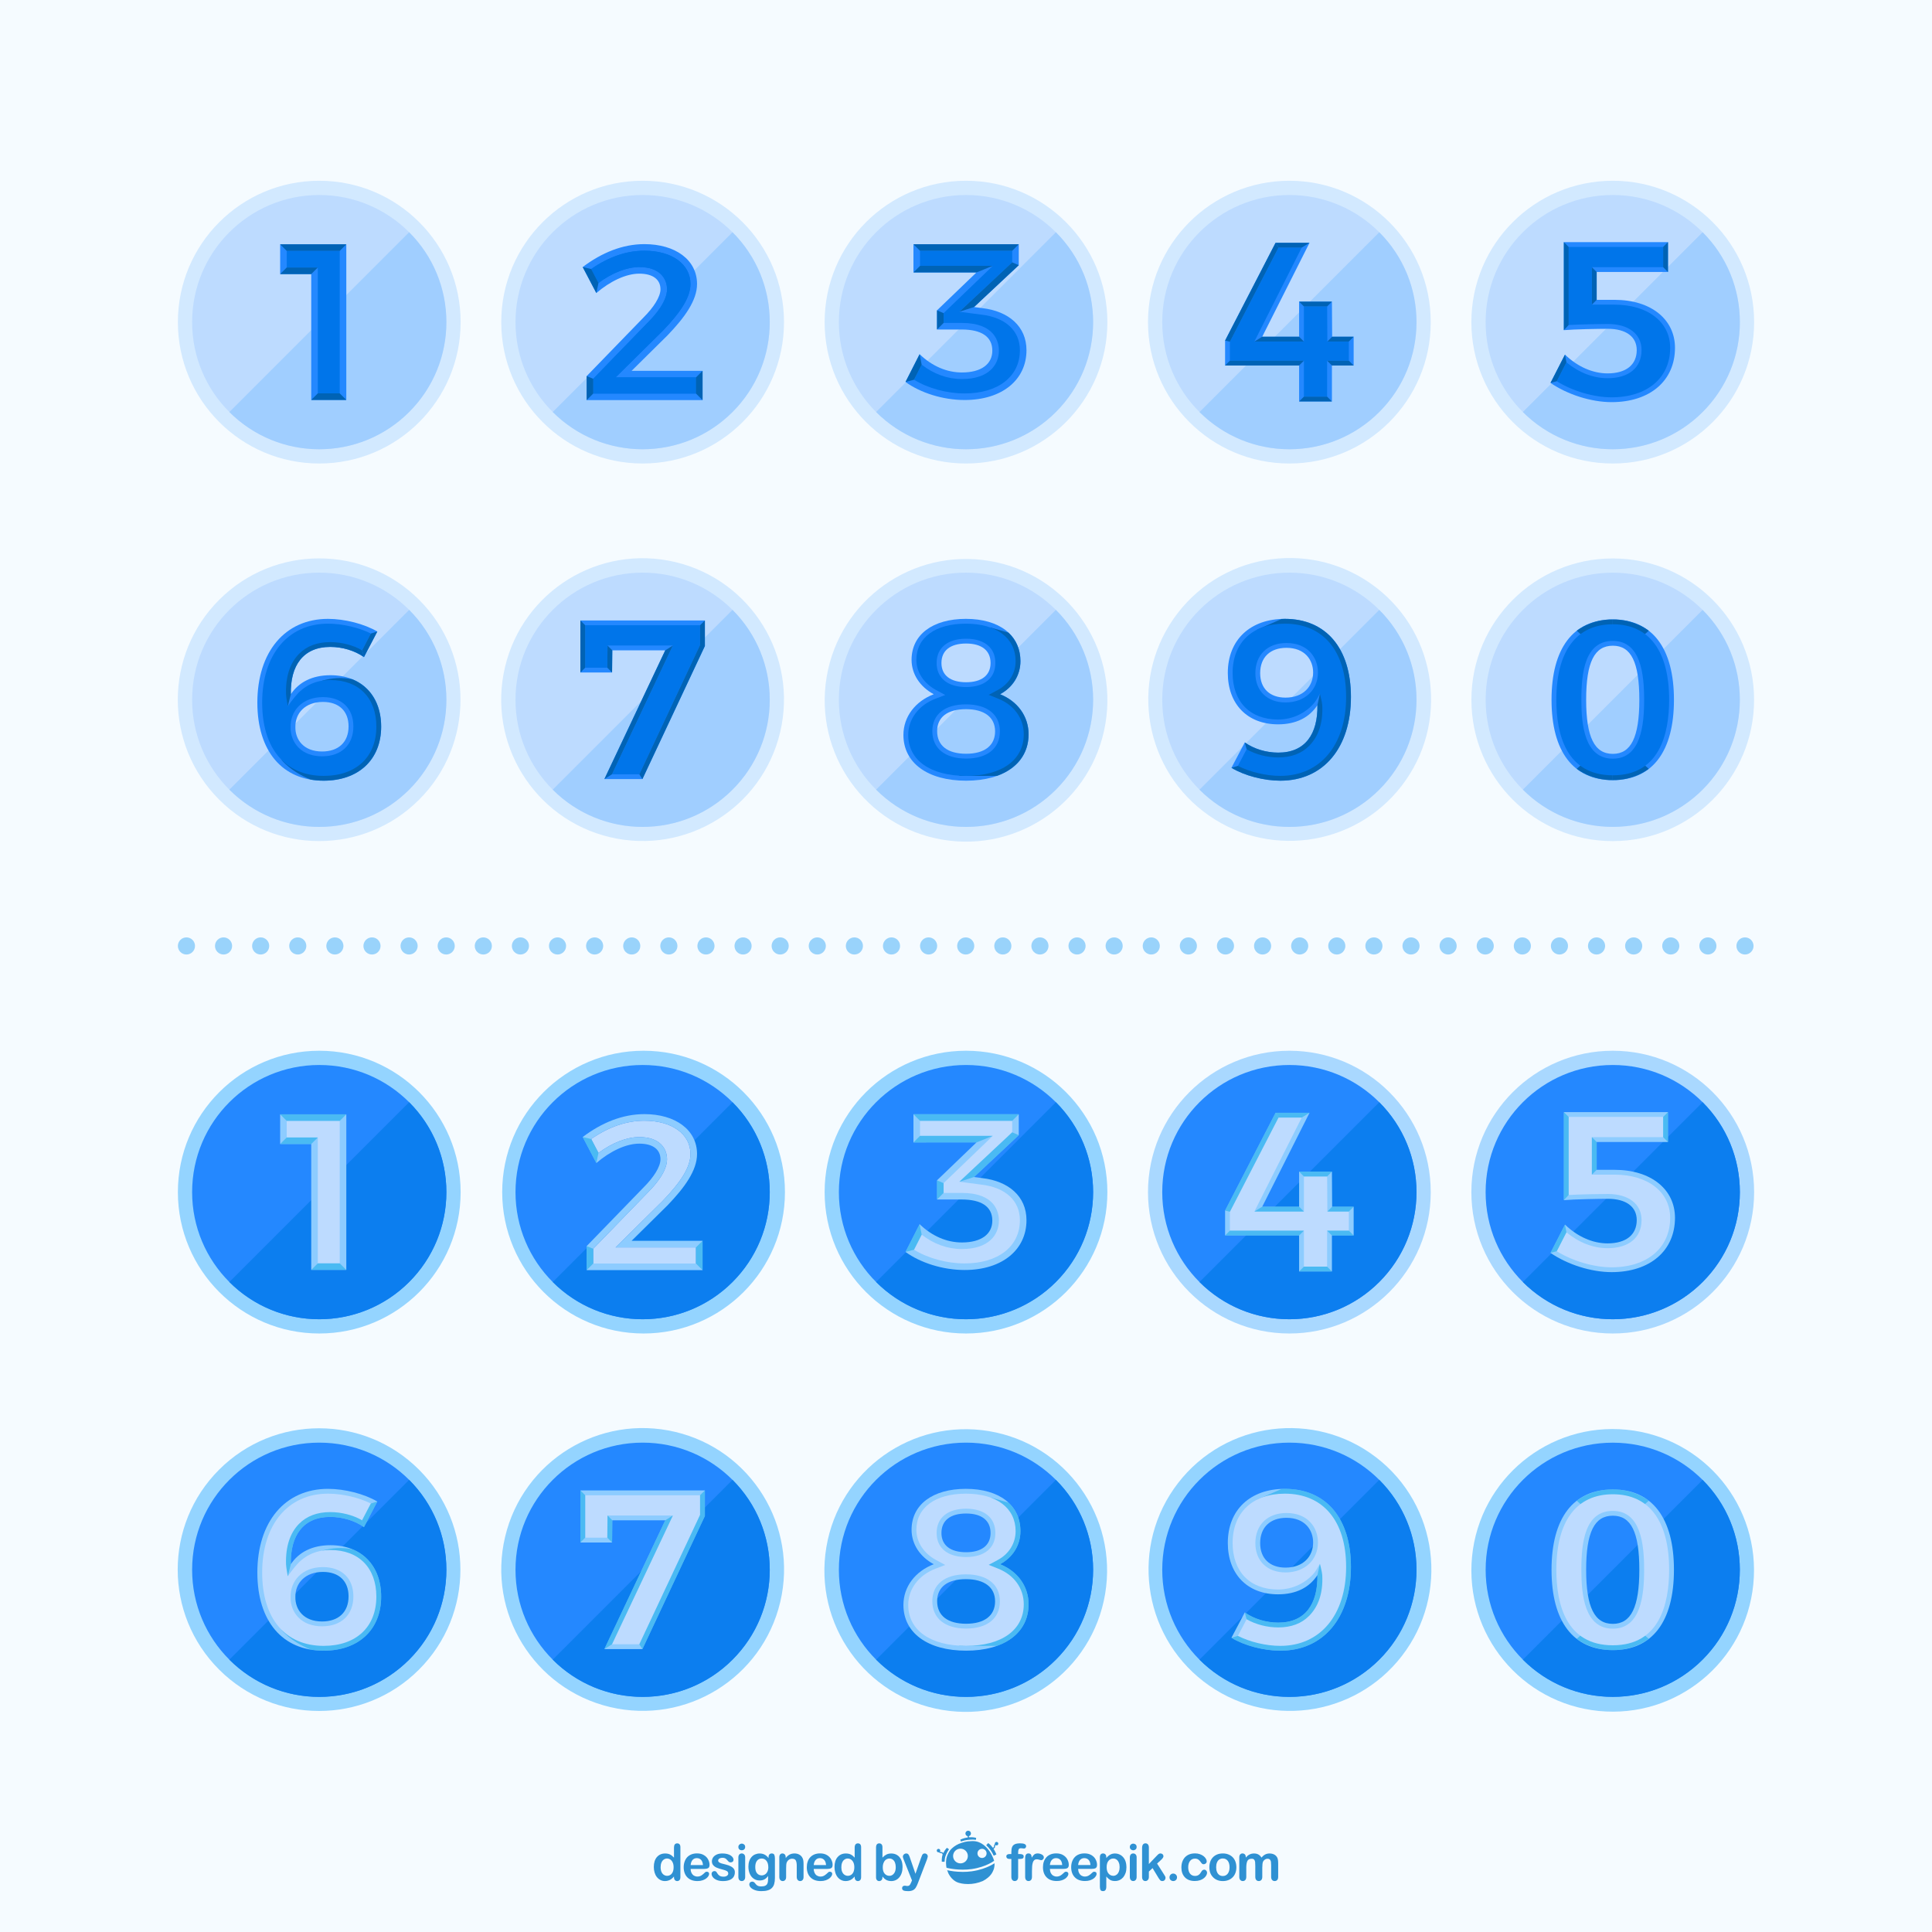 <?xml version="1.0" encoding="utf-8"?>
<!-- Generator: Adobe Illustrator 27.5.0, SVG Export Plug-In . SVG Version: 6.00 Build 0)  -->
<svg version="1.1" xmlns="http://www.w3.org/2000/svg" xmlns:xlink="http://www.w3.org/1999/xlink" x="0px" y="0px"
	 viewBox="0 0 500 500" style="enable-background:new 0 0 500 500;" xml:space="preserve">
<g id="BACKGROUND">
	<rect style="fill:#F5FBFF;" width="500" height="500"/>
</g>
<g id="OBJECTS">
	<g>
		<g>
			<circle style="fill:#D2E9FF;" cx="417.377" cy="181.101" r="36.577"/>
			<circle style="fill:#BDDBFF;" cx="417.377" cy="181.101" r="32.891"/>
			<path style="opacity:0.63;fill:#8FC7FF;" d="M440.634,157.844l-46.515,46.515c12.845,12.845,33.67,12.845,46.515,0
				C453.479,191.514,453.479,170.689,440.634,157.844z"/>
		</g>
		<g>
			<path style="fill:#2488FF;" d="M433.217,181.105c0,13.411-5.621,20.789-15.811,20.789c-10.248,0-15.87-7.378-15.87-20.789
				c0-13.352,5.622-20.789,15.87-20.789C427.596,160.316,433.217,167.753,433.217,181.105z M410.496,181.105
				c0,9.721,2.166,13.996,6.91,13.996c4.685,0,6.852-4.275,6.852-13.996c0-9.779-2.166-13.996-6.852-13.996
				C412.663,167.109,410.496,171.326,410.496,181.105z"/>
		</g>
		<g>
			<path style="fill:#0063B5;" d="M426.695,163.227l-0.966,0.873h-8.352v-3.784C417.376,160.316,422.307,160.018,426.695,163.227z"
				/>
			<path style="fill:#0063B5;" d="M408.058,163.227l0.966,0.873h8.352v-3.784C417.376,160.316,412.445,160.018,408.058,163.227z"/>
		</g>
		<g>
			<path style="fill:#0063B5;" d="M426.695,198.976l-0.966-0.873h-8.352v3.784C417.376,201.887,422.307,202.184,426.695,198.976z"/>
			<path style="fill:#0063B5;" d="M408.058,198.976l0.966-0.873h8.352v3.784C417.376,201.887,412.445,202.184,408.058,198.976z"/>
		</g>
		<path style="fill:#0075EA;" d="M417.406,200.649c-12.089,0-14.626-10.628-14.626-19.544c0-12.603,5.195-19.544,14.626-19.544
			c9.393,0,14.566,6.941,14.566,19.544C431.972,190.021,429.445,200.649,417.406,200.649z M417.406,165.864
			c-7.228,0-8.155,8.145-8.155,15.241c0,6.543,0.845,15.241,8.155,15.241c7.258,0,8.096-8.699,8.096-15.241
			C425.503,174.562,424.664,165.864,417.406,165.864z"/>
	</g>
	<g>
		<g>
			
				<ellipse transform="matrix(0.707 -0.707 0.707 0.707 -103.858 111.467)" style="fill:#D2E9FF;" cx="82.623" cy="181.101" rx="36.587" ry="36.587"/>
			<circle style="fill:#BDDBFF;" cx="82.623" cy="181.101" r="32.9"/>
			<path style="opacity:0.63;fill:#8FC7FF;" d="M105.887,157.837L59.36,204.365c12.848,12.848,33.68,12.848,46.528,0
				S118.736,170.686,105.887,157.837z"/>
		</g>
		<g>
			<path style="fill:#2488FF;" d="M85.465,167.424c-6.971,0-10.368,4.803-10.192,12.243c2.05-3.104,5.507-4.921,10.251-4.921
				c8.026,0,13.121,5.272,13.121,13.297c0,8.611-5.916,14-14.878,14c-10.661,0-17.163-7.615-17.163-20.208
				c0-13.121,7.146-21.673,18.276-21.673c4.334,0,9.372,1.288,12.77,3.28l-3.456,6.619
				C91.791,168.361,88.569,167.424,85.465,167.424z M76.444,188.16c-0.058,3.222,2.109,6.326,6.912,6.326
				c4.159,0,6.853-2.343,6.853-6.502c0-3.925-2.46-6.326-6.619-6.326C79.021,181.658,76.385,184.528,76.444,188.16z"/>
			<path style="fill:#0063B5;" d="M98.644,188.042c0-5.921-2.781-10.335-7.459-12.247c-2.6-0.54-5.244-0.384-7.838,0.365
				l7.086,1.975l4.358,5.059l-0.233,9.027l-5.059,5.136l-7.704,1.556l-8.966-2.318c0,0,2.178,2.975,7.569,5.155
				c1.073,0.182,2.19,0.29,3.368,0.29C92.728,202.042,98.644,196.654,98.644,188.042z"/>
			<path style="fill:#0063B5;" d="M75.272,179.666c-0.176-7.439,3.222-12.243,10.192-12.243c3.104,0,6.326,0.938,8.728,2.636
				l-0.479-1.773c-7.303-5.725-15.81-2.447-18.838,2.923c-3.028,5.37-0.396,11.596-0.396,11.596L75.272,179.666z"/>
			<g>
				<path style="fill:#0075EA;" d="M83.766,200.797c-9.967,0-15.918-7.089-15.918-18.963c0-12.41,6.685-20.428,17.031-20.428
					c3.725,0,7.943,0.982,11.098,2.548l-2.263,4.333c-2.396-1.35-5.327-2.108-8.249-2.108c-3.389,0-6.115,1.031-8.101,3.065
					c-2.288,2.344-3.481,5.831-3.336,10.452c0.025,0.802,0.452,3.11,0.452,3.11s0.311-0.571,1.832-2.453
					c2.149-2.66,5.069-4.362,9.212-4.362c7.325,0,11.876,4.618,11.876,12.052C97.399,195.91,92.175,200.797,83.766,200.797z
					 M83.59,180.413c-2.6,0-4.785,0.824-6.32,2.383c-1.369,1.392-2.105,3.304-2.072,5.384c-0.037,2.009,0.683,3.894,2.028,5.263
					c1.47,1.497,3.59,2.288,6.129,2.288c4.995,0,8.099-2.968,8.099-7.747C91.455,183.314,88.441,180.413,83.59,180.413z"/>
			</g>
			<polygon style="fill:#0063B5;" points="93.714,168.286 94.192,170.06 97.649,163.441 95.977,163.953 			"/>
		</g>
	</g>
	<g>
		<g>
			<circle style="fill:#D2E9FF;" cx="333.688" cy="83.367" r="36.587"/>
			<circle style="fill:#BDDBFF;" cx="333.688" cy="83.367" r="32.9"/>
			<path style="opacity:0.63;fill:#8FC7FF;" d="M356.952,60.103l-46.528,46.528c12.848,12.848,33.68,12.848,46.528,0
				C369.8,93.782,369.8,72.951,356.952,60.103z"/>
		</g>
		<g>
			<g>
				<g>
					<path style="fill:#2488FF;" d="M338.902,62.835l-12.242,24.309h9.548v-9.08h8.494l0.058,9.08h5.565v7.439h-5.623v9.314h-8.494
						v-9.314h-19.155v-6.443l13.063-25.305H338.902z"/>
					<polygon style="fill:#0075EA;" points="337.452,102.652 337.452,93.339 318.297,93.339 318.297,88.443 330.874,64.081 
						336.881,64.081 324.638,88.39 337.452,88.39 337.452,79.31 343.464,79.31 343.522,88.39 349.079,88.39 349.079,93.339 
						343.456,93.339 343.456,102.652 					"/>
				</g>
				<polygon style="fill:#0063B5;" points="330.115,62.835 330.874,64.081 318.297,88.443 317.052,88.141 				"/>
				<polygon style="fill:#0063B5;" points="317.052,94.584 318.297,93.339 337.452,93.339 336.207,94.584 				"/>
				<polygon style="fill:#0063B5;" points="337.452,102.652 336.207,103.898 344.701,103.898 343.456,102.652 				"/>
				<polygon style="fill:#0063B5;" points="343.456,93.339 344.701,94.584 350.324,94.584 349.079,93.339 				"/>
				<polygon style="fill:#0063B5;" points="350.324,87.145 349.079,88.39 343.522,88.39 344.759,87.145 				"/>
				<polygon style="fill:#0063B5;" points="344.701,78.065 343.464,79.31 337.452,79.31 336.207,78.065 				"/>
				<polygon style="fill:#0063B5;" points="336.207,87.145 337.452,88.39 324.638,88.39 326.659,87.145 				"/>
			</g>
			<polygon style="fill:#0063B5;" points="336.881,64.081 338.902,62.835 330.115,62.835 330.874,64.081 			"/>
		</g>
	</g>
	<g>
		<g>
			<circle style="fill:#D2E9FF;" cx="417.377" cy="83.367" r="36.587"/>
			<circle style="fill:#BDDBFF;" cx="417.377" cy="83.367" r="32.9"/>
			<path style="opacity:0.63;fill:#8FC7FF;" d="M440.641,60.103l-46.528,46.528c12.848,12.848,33.68,12.848,46.528,0
				C453.489,93.782,453.489,72.951,440.641,60.103z"/>
		</g>
		<g>
			<g>
				<path style="fill:#2488FF;" d="M417.846,77.597c9.489,0,15.639,5.096,15.639,12.418c0,8.493-6.443,14.058-16.401,14.058
					c-5.33,0-11.481-1.992-15.816-4.979l3.749-7.322c3.28,3.163,7.205,4.862,11.012,4.862c4.803,0,7.556-2.226,7.556-6.033
					c0-3.456-2.753-5.506-7.498-5.506c-2.343,0-8.669,0.117-11.363,0.351V62.66h26.945v7.732h-18.452v7.205H417.846z"/>
			</g>
			<path style="fill:#0075EA;" d="M417.084,102.828c-4.632,0-10.082-1.614-14.197-4.163l2.504-4.891
				c3.222,2.658,6.948,4.105,10.639,4.105c5.511,0,8.801-2.721,8.801-7.278c0-4.164-3.35-6.751-8.743-6.751
				c-1.815,0-6.913,0.079-10.118,0.262V63.905h24.455v5.242h-18.452v9.696h5.873c8.61,0,14.394,4.49,14.394,11.173
				C432.24,97.799,426.291,102.828,417.084,102.828z"/>
			<polygon style="fill:#0063B5;" points="404.724,62.66 405.97,63.905 405.97,84.112 404.724,85.446 			"/>
			<polygon style="fill:#0063B5;" points="405.017,91.772 405.391,93.775 402.886,98.665 401.268,99.095 			"/>
			<polygon style="fill:#0063B5;" points="413.217,77.597 411.972,78.842 411.972,69.146 413.217,70.392 			"/>
			<polygon style="fill:#0063B5;" points="430.424,69.146 431.67,70.392 431.67,62.66 430.424,63.905 			"/>
		</g>
	</g>
	<g>
		<g>
			
				<ellipse transform="matrix(0.165 -0.986 0.986 0.165 30.194 397.857)" style="fill:#D2E9FF;" cx="250" cy="181.101" rx="36.587" ry="36.587"/>
			<circle style="fill:#BDDBFF;" cx="250" cy="181.101" r="32.9"/>
			<path style="opacity:0.63;fill:#8FC7FF;" d="M273.264,157.837l-46.528,46.528c12.848,12.848,33.68,12.848,46.528,0
				C286.112,191.517,286.112,170.686,273.264,157.837z"/>
		</g>
		<g>
			<path style="fill:#2488FF;" d="M264.088,171.114c0,3.632-1.992,6.795-5.271,8.552c4.51,1.816,7.38,5.682,7.38,10.368
				c0,7.381-6.267,12.008-16.167,12.008c-9.899,0-16.226-4.568-16.226-11.832c0-4.745,3.104-8.728,7.849-10.544
				c-3.573-1.933-5.741-5.214-5.741-8.904c0-6.502,5.448-10.602,14.059-10.602C258.64,160.16,264.088,164.378,264.088,171.114z
				 M242.532,189.214c0,3.749,2.695,5.858,7.498,5.858c4.745,0,7.498-2.109,7.498-5.8c0-3.632-2.753-5.74-7.556-5.74
				C245.227,183.532,242.532,185.583,242.532,189.214z M243.645,171.583c0,3.163,2.285,4.979,6.385,4.979
				c4.042,0,6.326-1.816,6.326-4.979c0-3.222-2.284-5.038-6.326-5.038C245.929,166.545,243.645,168.361,243.645,171.583z"/>
			<path style="fill:#0063B5;" d="M266.196,190.034c0-4.686-2.87-8.552-7.38-10.368c3.28-1.757,5.271-4.921,5.271-8.552
				c0-3.024-1.105-5.534-3.099-7.389l-4.668-1.328l4.379,6.556l-1.634,6.382l-5.292,4.514l7.004,7.705l-1.09,6.537l-11.596,6.707
				H258C263.166,198.956,266.196,195.162,266.196,190.034z"/>
			<g>
				<path style="fill:#0075EA;" d="M250.03,200.797c-9.24,0-14.981-4.057-14.981-10.587c0-4.122,2.701-7.717,7.049-9.381l2.53-0.968
					l-2.383-1.29c-3.186-1.724-5.088-4.643-5.088-7.808c0-5.772,4.91-9.357,12.814-9.357c7.939,0,12.871,3.72,12.871,9.708
					c0,3.12-1.726,5.907-4.615,7.455l-2.347,1.258l2.471,0.995c4.132,1.664,6.599,5.108,6.599,9.213
					C264.951,196.673,259.234,200.797,250.03,200.797z M249.971,182.287c-5.438,0-8.685,2.589-8.685,6.927
					c0,4.448,3.269,7.103,8.743,7.103c5.475,0,8.743-2.634,8.743-7.045C258.773,184.898,255.482,182.287,249.971,182.287z
					 M250.03,165.3c-4.778,0-7.63,2.349-7.63,6.283c0,3.897,2.853,6.224,7.63,6.224c4.741,0,7.571-2.327,7.571-6.224
					C257.6,167.648,254.771,165.3,250.03,165.3z"/>
			</g>
		</g>
	</g>
	<g>
		<g>
			
				<ellipse transform="matrix(0.611 -0.792 0.792 0.611 -13.544 334.644)" style="fill:#D2E9FF;" cx="333.688" cy="181.101" rx="36.587" ry="36.587"/>
			<circle style="fill:#BDDBFF;" cx="333.688" cy="181.101" r="32.9"/>
			<path style="opacity:0.63;fill:#8FC7FF;" d="M356.952,157.837l-46.528,46.528c12.848,12.848,33.68,12.848,46.528,0
				C369.8,191.517,369.8,170.686,356.952,157.837z"/>
		</g>
		<g>
			<path style="fill:#2488FF;" d="M330.819,194.779c6.97,0,10.251-4.803,10.133-12.301c-2.05,3.163-5.448,4.979-10.192,4.979
				c-7.966,0-13.004-5.272-13.004-13.297c0-8.611,5.857-14,14.762-14c10.661,0,17.104,7.615,17.104,20.209
				c0,13.121-7.088,21.673-18.276,21.673c-4.275,0-9.255-1.288-12.652-3.338l3.456-6.561
				C324.55,193.842,327.713,194.779,330.819,194.779z M326.132,174.219c0,3.925,2.46,6.326,6.56,6.326
				c4.569,0,7.146-2.87,7.146-6.502c0-3.222-2.108-6.385-6.912-6.385C328.768,167.658,326.132,170.06,326.132,174.219z"/>
			<path style="fill:#0063B5;" d="M349.621,180.369c0-12.594-6.444-20.209-17.104-20.209c-0.288,0-0.564,0.021-0.845,0.032
				l-6.379,2.78l13.808,1.039l7.315,10.012l-0.856,14.612l-7.627,9.099l-13.541,0.519l-4.03-0.047l-1.67,0.497
				c3.398,2.05,8.377,3.338,12.652,3.338C342.533,202.042,349.621,193.49,349.621,180.369z"/>
			<path style="fill:#0063B5;" d="M341.591,179.537l-0.64,2.941c0.118,7.498-3.163,12.301-10.133,12.301
				c-3.106,0-6.269-0.938-8.67-2.636l0.474,1.772l1.899,2.368l10.169,1.453l8.301-6.702l1.349-9.932L341.591,179.537z"/>
			<g>
				<path style="fill:#0075EA;" d="M331.345,200.797c-3.692,0-7.866-0.998-10.983-2.59l2.26-4.292
					c2.391,1.351,5.304,2.11,8.196,2.11c3.34,0,6.028-1.009,7.985-2.998c2.292-2.327,3.643-5.707,3.393-10.568
					c-0.037-0.721-0.606-2.921-0.606-2.921s-0.895,1.673-1.44,2.335c-1.914,2.324-5.22,4.34-9.392,4.34
					c-7.253,0-11.759-4.618-11.759-12.052c0-7.867,5.179-12.755,13.517-12.755c9.93,0,15.859,7.089,15.859,18.963
					C348.376,192.779,341.691,200.797,331.345,200.797z M332.927,166.413c-4.885,0-8.04,3.064-8.04,7.806
					c0,4.599,3.064,7.571,7.805,7.571c4.941,0,8.392-3.186,8.392-7.747C341.084,170.245,338.562,166.413,332.927,166.413z"/>
			</g>
		</g>
	</g>
	<g>
		<g>
			
				<ellipse transform="matrix(0.231 -0.973 0.973 0.231 -48.328 301.047)" style="fill:#D2E9FF;" cx="166.312" cy="181.101" rx="36.587" ry="36.587"/>
			<circle style="fill:#BDDBFF;" cx="166.312" cy="181.101" r="32.9"/>
			<path style="opacity:0.63;fill:#8FC7FF;" d="M189.576,157.837l-46.528,46.528c12.848,12.848,33.68,12.848,46.528,0
				C202.424,191.517,202.424,170.686,189.576,157.837z"/>
		</g>
		<g>
			<g>
				<path style="fill:#2488FF;" d="M182.42,160.57v6.619l-16.167,34.443h-9.841l15.757-33.33h-13.707l-0.058,5.741h-8.201V160.57
					H182.42z"/>
				<polygon style="fill:#0075EA;" points="158.378,200.387 174.135,167.057 157.229,167.057 157.171,172.798 151.449,172.798 
					151.449,161.815 181.175,161.815 181.175,166.912 165.462,200.387 				"/>
			</g>
			<polygon style="fill:#0063B5;" points="150.203,160.57 151.449,161.815 151.449,172.798 150.203,174.043 			"/>
			<polygon style="fill:#0063B5;" points="157.171,172.798 158.404,174.043 158.462,168.302 157.229,167.057 			"/>
			<polygon style="fill:#0063B5;" points="172.169,168.302 174.135,167.057 158.378,200.387 156.412,201.632 			"/>
			<polygon style="fill:#0063B5;" points="181.175,161.815 181.175,166.912 165.462,200.387 166.253,201.632 182.42,167.189 
				182.42,160.57 			"/>
		</g>
	</g>
	<g>
		<g>
			<circle style="fill:#D2E9FF;" cx="82.623" cy="83.367" r="36.587"/>
			<circle style="fill:#BDDBFF;" cx="82.623" cy="83.367" r="32.9"/>
			<path style="opacity:0.63;fill:#8FC7FF;" d="M105.887,60.103L59.36,106.631c12.848,12.848,33.68,12.848,46.528,0
				S118.736,72.951,105.887,60.103z"/>
		</g>
		<g>
			<g>
				<path style="fill:#2488FF;" d="M89.624,63.229v40.274h-9.077V70.928h-8.043v-7.699H89.624z"/>
				<polygon style="fill:#0075EA;" points="82.248,101.802 82.248,69.226 74.205,69.226 74.205,64.931 87.922,64.931 
					87.922,101.802 				"/>
			</g>
			<polygon style="fill:#0063B5;" points="87.922,64.931 89.624,63.229 72.503,63.229 74.205,64.931 			"/>
			<polygon style="fill:#0063B5;" points="74.205,69.226 72.503,70.928 80.547,70.928 82.248,69.226 			"/>
			<polygon style="fill:#0063B5;" points="87.922,101.802 89.624,103.504 80.547,103.504 82.248,101.802 			"/>
		</g>
	</g>
	<g>
		<circle style="fill:#D2E9FF;" cx="166.312" cy="83.367" r="36.587"/>
		<circle style="fill:#BDDBFF;" cx="166.312" cy="83.367" r="32.9"/>
		<path style="opacity:0.63;fill:#8FC7FF;" d="M189.576,60.103l-46.528,46.528c12.848,12.848,33.68,12.848,46.528,0
			C202.424,93.782,202.424,72.951,189.576,60.103z"/>
		<g>
			<g>
				<path style="fill:#2488FF;" d="M170.93,74.87c0-2.566-1.996-4.049-5.474-4.049c-3.421,0-7.527,1.939-11.12,5.018l-3.535-6.729
					c4.904-3.706,10.321-5.93,15.966-5.93c7.983,0,13.628,4.048,13.628,10.321c0,4.277-3.25,8.724-7.641,13.286l-9.295,9.181h18.362
					v7.584h-29.994v-6.215l14.769-15.225C169.163,79.546,170.93,76.809,170.93,74.87z"/>
				<path style="fill:#0075EA;" d="M153.529,101.851v-3.824l14.288-14.73c1.786-1.786,4.813-5.283,4.813-8.426
					c0-2.78-1.885-5.751-7.176-5.751c-3.238,0-7.007,1.478-10.569,4.107l-1.893-3.604c4.534-3.147,9.161-4.74,13.774-4.74
					c7.133,0,11.926,3.464,11.926,8.619c0,3.223-2.21,6.956-7.166,12.106L159.315,97.67h20.805v4.18H153.529z"/>
			</g>
			<path style="fill:#0075EA;" d="M153.529,101.851v-3.824l14.288-14.73c1.786-1.786,4.813-5.283,4.813-8.426
				c0-2.78-1.885-5.751-7.176-5.751c-3.238,0-7.007,1.478-10.569,4.107l-1.893-3.604c4.534-3.147,9.161-4.74,13.774-4.74
				c7.133,0,11.926,3.464,11.926,8.619c0,3.223-2.21,6.956-7.166,12.106L159.315,97.67h20.805v4.18H153.529z"/>
			<polygon style="fill:#0063B5;" points="154.886,73.227 154.336,75.839 150.802,69.11 152.993,69.623 			"/>
			<polygon style="fill:#0063B5;" points="151.828,97.337 153.529,98.027 153.529,101.851 151.828,103.552 			"/>
			<polygon style="fill:#0063B5;" points="181.822,95.968 180.12,97.67 180.12,101.851 181.822,103.552 			"/>
		</g>
	</g>
	<g>
		<circle style="fill:#D2E9FF;" cx="250" cy="83.367" r="36.587"/>
		<circle style="fill:#BDDBFF;" cx="250" cy="83.367" r="32.9"/>
		<path style="opacity:0.63;fill:#8FC7FF;" d="M273.264,60.103l-46.528,46.528c12.848,12.848,33.68,12.848,46.528,0
			C286.112,93.782,286.112,72.951,273.264,60.103z"/>
		<g>
			<g>
				<g>
					<path style="fill:#2488FF;" d="M265.652,90.637c0,7.584-6.215,12.887-16.023,12.887c-5.645,0-11.461-1.881-15.282-4.676
						l3.649-7.185c3.193,3.079,7.014,4.733,10.948,4.733c5.018,0,7.869-2.167,7.869-5.645c0-3.649-2.851-5.474-7.926-5.474h-6.386
						v-4.961l10.207-9.808H236.4v-7.299h27.257v5.418l-11.576,10.834l2.167,0.285C260.977,80.544,265.652,84.422,265.652,90.637z"/>
					<path style="fill:#0075EA;" d="M249.629,101.822c-4.607,0-9.481-1.339-13.081-3.547l1.981-3.9
						c3.144,2.444,6.707,3.723,10.416,3.723c7.056,0,9.571-3.795,9.571-7.347c0-2.158-0.938-7.176-9.628-7.176h-4.685v-2.534
						l12.732-12.235h-18.834v-3.895h23.853v2.978l-13.665,12.79l5.737,0.755c6.223,0.737,9.925,4.177,9.925,9.203
						C263.951,97.432,258.329,101.822,249.629,101.822z"/>
				</g>
				<polygon style="fill:#0063B5;" points="236.4,63.209 238.102,64.911 261.955,64.911 263.657,63.209 				"/>
				<polygon style="fill:#0063B5;" points="236.4,70.508 238.102,68.806 256.935,68.806 252.708,70.508 				"/>
				<polygon style="fill:#0063B5;" points="242.501,80.316 244.203,81.041 244.203,83.575 242.501,85.277 				"/>
				<polygon style="fill:#0063B5;" points="237.997,91.663 238.529,94.375 236.548,98.275 234.347,98.848 				"/>
				<polygon style="fill:#0063B5;" points="248.289,80.679 252.081,79.461 263.657,68.627 261.955,67.889 				"/>
			</g>
		</g>
	</g>
	<g>
		<g>
			
				<ellipse transform="matrix(0.098 -0.995 0.995 0.098 -27.762 781.882)" style="fill:#94D4FF;" cx="417.377" cy="406.254" rx="36.577" ry="36.577"/>
			<circle style="fill:#2488FF;" cx="417.377" cy="406.254" r="32.891"/>
			<path style="fill:#0C7EEF;" d="M440.634,382.996l-46.515,46.515c12.845,12.845,33.67,12.845,46.515,0
				C453.479,416.666,453.479,395.841,440.634,382.996z"/>
		</g>
		<g>
			<path style="fill:#8DCCFF;" d="M433.217,406.257c0,13.41-5.621,20.789-15.811,20.789c-10.248,0-15.87-7.379-15.87-20.789
				c0-13.352,5.622-20.789,15.87-20.789C427.596,385.468,433.217,392.906,433.217,406.257z M410.496,406.257
				c0,9.721,2.166,13.996,6.91,13.996c4.685,0,6.852-4.275,6.852-13.996c0-9.779-2.166-13.996-6.852-13.996
				C412.663,392.261,410.496,396.478,410.496,406.257z"/>
		</g>
		<path style="opacity:0.63;fill:#24B0ED;" d="M417.376,385.468c0,0-4.931-0.297-9.318,2.911l0.966,0.873h8.352h8.352l0.966-0.873
			C422.307,385.171,417.376,385.468,417.376,385.468z"/>
		<path style="opacity:0.63;fill:#24B0ED;" d="M425.728,423.255h-8.352h-8.352l-0.966,0.873c4.387,3.208,9.318,2.911,9.318,2.911
			s4.931,0.297,9.318-2.911L425.728,423.255z"/>
		<path style="fill:#BDDBFF;" d="M417.406,425.801c-12.089,0-14.626-10.628-14.626-19.544c0-12.603,5.195-19.544,14.626-19.544
			c9.393,0,14.566,6.941,14.566,19.544C431.972,415.173,429.445,425.801,417.406,425.801z M417.406,391.017
			c-7.228,0-8.155,8.145-8.155,15.241c0,6.543,0.845,15.241,8.155,15.241c7.258,0,8.096-8.699,8.096-15.241
			C425.503,399.715,424.664,391.017,417.406,391.017z"/>
	</g>
	<g>
		<g>
			
				<ellipse transform="matrix(0.707 -0.707 0.707 0.707 -263.065 177.412)" style="fill:#94D4FF;" cx="82.623" cy="406.254" rx="36.587" ry="36.587"/>
			<circle style="fill:#2488FF;" cx="82.623" cy="406.253" r="32.9"/>
			<path style="fill:#0C7EEF;" d="M105.887,382.99L59.36,429.517c12.848,12.848,33.68,12.848,46.528,0
				S118.736,395.838,105.887,382.99z"/>
		</g>
		<g>
			<path style="fill:#8DCCFF;" d="M85.465,392.576c-6.971,0-10.368,4.803-10.192,12.243c2.05-3.104,5.507-4.921,10.251-4.921
				c8.026,0,13.121,5.272,13.121,13.297c0,8.611-5.916,14-14.878,14c-10.661,0-17.163-7.615-17.163-20.208
				c0-13.121,7.146-21.673,18.276-21.673c4.334,0,9.372,1.288,12.77,3.28l-3.456,6.619
				C91.791,393.513,88.569,392.576,85.465,392.576z M76.444,413.312c-0.058,3.222,2.109,6.326,6.912,6.326
				c4.159,0,6.853-2.343,6.853-6.502c0-3.925-2.46-6.326-6.619-6.326C79.021,406.81,76.385,409.681,76.444,413.312z"/>
			<path style="opacity:0.63;fill:#24B0ED;" d="M98.644,413.195c0-5.921-2.781-10.335-7.459-12.247
				c-2.6-0.54-5.244-0.384-7.838,0.365l7.086,1.975l4.358,5.059l-0.233,9.027l-5.059,5.136l-7.704,1.556l-8.966-2.318
				c0,0,2.178,2.975,7.569,5.155c1.073,0.182,2.19,0.291,3.368,0.291C92.728,427.194,98.644,421.806,98.644,413.195z"/>
			<path style="opacity:0.63;fill:#24B0ED;" d="M75.272,404.818c-0.176-7.439,3.222-12.243,10.192-12.243
				c3.104,0,6.326,0.938,8.728,2.636l-0.479-1.774c-7.303-5.725-15.81-2.447-18.838,2.923c-3.028,5.37-0.396,11.596-0.396,11.596
				L75.272,404.818z"/>
			<g>
				<g>
					<path style="fill:#BDDBFF;" d="M83.766,425.949c-9.967,0-15.918-7.089-15.918-18.963c0-12.41,6.685-20.428,17.031-20.428
						c3.725,0,7.943,0.982,11.098,2.547l-2.263,4.333c-2.396-1.35-5.327-2.108-8.249-2.108c-3.389,0-6.115,1.031-8.101,3.065
						c-2.288,2.344-3.481,5.831-3.336,10.452c0.025,0.802,0.452,3.11,0.452,3.11s0.311-0.571,1.832-2.453
						c2.149-2.66,5.069-4.362,9.212-4.362c7.325,0,11.876,4.618,11.876,12.052C97.399,421.062,92.175,425.949,83.766,425.949z
						 M83.59,405.565c-2.6,0-4.785,0.824-6.32,2.383c-1.369,1.392-2.105,3.304-2.072,5.384c-0.037,2.009,0.683,3.894,2.028,5.263
						c1.47,1.497,3.59,2.288,6.129,2.288c4.995,0,8.099-2.968,8.099-7.747C91.455,408.466,88.441,405.565,83.59,405.565z"/>
				</g>
			</g>
			<polygon style="opacity:0.63;fill:#24B0ED;" points="93.714,393.439 94.192,395.212 97.649,388.593 95.977,389.105 			"/>
		</g>
	</g>
	<g>
		<g>
			<circle style="fill:#A9D8FF;" cx="333.688" cy="308.519" r="36.587"/>
			<circle style="fill:#2488FF;" cx="333.688" cy="308.519" r="32.9"/>
			<path style="fill:#0C7EEF;" d="M356.952,285.255l-46.528,46.528c12.848,12.848,33.68,12.848,46.528,0
				C369.8,318.934,369.8,298.103,356.952,285.255z"/>
		</g>
		<g>
			<g>
				<g>
					<path style="fill:#8DCCFF;" d="M338.902,287.988l-12.242,24.309h9.548v-9.08h8.494l0.058,9.08h5.565v7.439h-5.623v9.314h-8.494
						v-9.314h-19.155v-6.443l13.063-25.305H338.902z"/>
					<polygon style="fill:#BDDBFF;" points="337.452,327.805 337.452,318.491 318.297,318.491 318.297,313.595 330.874,289.233 
						336.881,289.233 324.638,313.542 337.452,313.542 337.452,304.463 343.464,304.463 343.522,313.542 349.079,313.542 
						349.079,318.491 343.456,318.491 343.456,327.805 					"/>
				</g>
				<polygon style="opacity:0.63;fill:#24B0ED;" points="330.115,287.988 330.874,289.233 318.297,313.595 317.052,313.293 				"/>
				<polygon style="opacity:0.63;fill:#24B0ED;" points="317.052,319.736 318.297,318.491 337.452,318.491 336.207,319.736 				"/>
				<polygon style="opacity:0.63;fill:#24B0ED;" points="337.452,327.805 336.207,329.05 344.701,329.05 343.456,327.805 				"/>
				<polygon style="opacity:0.63;fill:#24B0ED;" points="343.456,318.491 344.701,319.736 350.324,319.736 349.079,318.491 				"/>
				<polygon style="opacity:0.63;fill:#24B0ED;" points="350.324,312.297 349.079,313.542 343.522,313.542 344.759,312.297 				"/>
				<polygon style="opacity:0.63;fill:#24B0ED;" points="344.701,303.217 343.464,304.463 337.452,304.463 336.207,303.217 				"/>
				<polygon style="opacity:0.63;fill:#24B0ED;" points="336.207,312.297 337.452,313.542 324.638,313.542 326.659,312.297 				"/>
			</g>
			<polygon style="opacity:0.63;fill:#24B0ED;" points="336.881,289.233 338.902,287.988 330.115,287.988 330.874,289.233 			"/>
		</g>
	</g>
	<g>
		<g>
			<circle style="fill:#A9D8FF;" cx="417.377" cy="308.519" r="36.587"/>
			<circle style="fill:#2488FF;" cx="417.377" cy="308.519" r="32.9"/>
			<path style="fill:#0C7EEF;" d="M440.641,285.255l-46.528,46.528c12.848,12.848,33.68,12.848,46.528,0
				C453.489,318.934,453.489,298.103,440.641,285.255z"/>
		</g>
		<g>
			<g>
				<path style="fill:#8DCCFF;" d="M417.846,302.749c9.489,0,15.639,5.096,15.639,12.418c0,8.493-6.443,14.058-16.401,14.058
					c-5.33,0-11.481-1.992-15.816-4.979l3.749-7.322c3.28,3.163,7.205,4.862,11.012,4.862c4.803,0,7.556-2.226,7.556-6.033
					c0-3.456-2.753-5.506-7.498-5.506c-2.343,0-8.669,0.117-11.363,0.351v-22.786h26.945v7.732h-18.452v7.205H417.846z"/>
			</g>
			<path style="fill:#BDDBFF;" d="M417.084,327.98c-4.632,0-10.082-1.614-14.197-4.163l2.504-4.891
				c3.222,2.658,6.948,4.105,10.639,4.105c5.511,0,8.801-2.721,8.801-7.278c0-4.164-3.35-6.751-8.743-6.751
				c-1.815,0-6.913,0.079-10.118,0.262v-20.207h24.455v5.242h-18.452v9.696h5.873c8.61,0,14.394,4.49,14.394,11.173
				C432.24,322.951,426.291,327.98,417.084,327.98z"/>
			<polygon style="opacity:0.63;fill:#24B0ED;" points="404.724,287.812 405.97,289.057 405.97,309.264 404.724,310.599 			"/>
			<polygon style="opacity:0.63;fill:#24B0ED;" points="405.017,316.925 405.391,318.927 402.886,323.818 401.268,324.247 			"/>
			<polygon style="opacity:0.63;fill:#24B0ED;" points="413.217,302.749 411.972,303.994 411.972,294.299 413.217,295.544 			"/>
			<polygon style="opacity:0.63;fill:#24B0ED;" points="430.424,294.299 431.67,295.544 431.67,287.812 430.424,289.057 			"/>
		</g>
	</g>
	<g>
		<g>
			
				<ellipse transform="matrix(0.165 -0.986 0.986 0.165 -191.883 585.924)" style="fill:#94D4FF;" cx="250" cy="406.254" rx="36.587" ry="36.587"/>
			<circle style="fill:#2488FF;" cx="250" cy="406.253" r="32.9"/>
			<path style="fill:#0C7EEF;" d="M273.264,382.99l-46.528,46.528c12.848,12.848,33.68,12.848,46.528,0
				C286.112,416.669,286.112,395.838,273.264,382.99z"/>
		</g>
		<g>
			<path style="fill:#8DCCFF;" d="M264.088,396.266c0,3.632-1.992,6.795-5.271,8.552c4.51,1.816,7.38,5.682,7.38,10.368
				c0,7.38-6.267,12.008-16.167,12.008c-9.899,0-16.226-4.569-16.226-11.832c0-4.745,3.104-8.728,7.849-10.544
				c-3.573-1.933-5.741-5.214-5.741-8.904c0-6.502,5.448-10.602,14.059-10.602C258.64,385.313,264.088,389.53,264.088,396.266z
				 M242.532,414.366c0,3.749,2.695,5.858,7.498,5.858c4.745,0,7.498-2.109,7.498-5.8c0-3.632-2.753-5.74-7.556-5.74
				C245.227,408.685,242.532,410.735,242.532,414.366z M243.645,396.735c0,3.163,2.285,4.979,6.385,4.979
				c4.042,0,6.326-1.816,6.326-4.979c0-3.222-2.284-5.038-6.326-5.038C245.929,391.697,243.645,393.513,243.645,396.735z"/>
			<path style="opacity:0.63;fill:#24B0ED;" d="M266.196,415.186c0-4.686-2.87-8.552-7.38-10.368
				c3.28-1.757,5.271-4.921,5.271-8.552c0-3.024-1.105-5.534-3.099-7.389l-4.668-1.328l4.379,6.556l-1.634,6.382L253.774,405
				l7.004,7.705l-1.09,6.537l-11.596,6.707H258C263.166,424.108,266.196,420.314,266.196,415.186z"/>
			<g>
				<g>
					<path style="fill:#BDDBFF;" d="M250.03,425.949c-9.24,0-14.981-4.056-14.981-10.587c0-4.122,2.701-7.717,7.049-9.381
						l2.53-0.969l-2.383-1.29c-3.186-1.724-5.088-4.643-5.088-7.808c0-5.772,4.91-9.357,12.814-9.357
						c7.939,0,12.871,3.72,12.871,9.708c0,3.12-1.726,5.907-4.615,7.455l-2.347,1.258l2.471,0.995
						c4.132,1.664,6.599,5.108,6.599,9.213C264.951,421.825,259.234,425.949,250.03,425.949z M249.971,407.439
						c-5.438,0-8.685,2.59-8.685,6.927c0,4.448,3.269,7.103,8.743,7.103c5.475,0,8.743-2.634,8.743-7.045
						C258.773,410.051,255.482,407.439,249.971,407.439z M250.03,390.452c-4.778,0-7.63,2.349-7.63,6.283
						c0,3.897,2.853,6.224,7.63,6.224c4.741,0,7.571-2.327,7.571-6.224C257.6,392.801,254.771,390.452,250.03,390.452z"/>
				</g>
			</g>
		</g>
	</g>
	<g>
		<g>
			
				<ellipse transform="matrix(0.611 -0.792 0.792 0.611 -191.796 422.247)" style="fill:#94D4FF;" cx="333.688" cy="406.254" rx="36.587" ry="36.587"/>
			<circle style="fill:#2488FF;" cx="333.688" cy="406.253" r="32.9"/>
			<path style="fill:#0C7EEF;" d="M356.952,382.99l-46.528,46.528c12.848,12.848,33.68,12.848,46.528,0
				C369.8,416.669,369.8,395.838,356.952,382.99z"/>
		</g>
		<g>
			<path style="fill:#8DCCFF;" d="M330.819,419.931c6.97,0,10.251-4.803,10.133-12.301c-2.05,3.163-5.448,4.979-10.192,4.979
				c-7.966,0-13.004-5.272-13.004-13.297c0-8.611,5.857-14,14.762-14c10.661,0,17.104,7.615,17.104,20.209
				c0,13.121-7.088,21.673-18.276,21.673c-4.275,0-9.255-1.288-12.652-3.339l3.456-6.561
				C324.55,418.994,327.713,419.931,330.819,419.931z M326.132,399.371c0,3.925,2.46,6.326,6.56,6.326
				c4.569,0,7.146-2.87,7.146-6.502c0-3.222-2.108-6.385-6.912-6.385C328.768,392.81,326.132,395.212,326.132,399.371z"/>
			<path style="opacity:0.63;fill:#24B0ED;" d="M349.621,405.521c0-12.594-6.444-20.209-17.104-20.209
				c-0.288,0-0.564,0.021-0.845,0.032l-6.379,2.78l13.808,1.039l7.315,10.012l-0.856,14.612l-7.627,9.099l-13.541,0.519l-4.03-0.047
				l-1.67,0.497c3.398,2.05,8.377,3.339,12.652,3.339C342.533,427.194,349.621,418.642,349.621,405.521z"/>
			<path style="opacity:0.63;fill:#24B0ED;" d="M341.591,404.689l-0.64,2.941c0.118,7.498-3.163,12.301-10.133,12.301
				c-3.106,0-6.269-0.938-8.67-2.636l0.474,1.772l1.899,2.368l10.169,1.453l8.301-6.702l1.349-9.932L341.591,404.689z"/>
			<g>
				<g>
					<path style="fill:#BDDBFF;" d="M331.345,425.949c-3.692,0-7.866-0.998-10.983-2.59l2.26-4.292
						c2.391,1.351,5.304,2.11,8.196,2.11c3.34,0,6.028-1.009,7.985-2.998c2.292-2.327,3.643-5.707,3.393-10.568
						c-0.037-0.721-0.606-2.922-0.606-2.922s-0.895,1.673-1.44,2.335c-1.914,2.324-5.22,4.34-9.392,4.34
						c-7.253,0-11.759-4.618-11.759-12.052c0-7.868,5.179-12.755,13.517-12.755c9.93,0,15.859,7.089,15.859,18.963
						C348.376,417.931,341.691,425.949,331.345,425.949z M332.927,391.565c-4.885,0-8.04,3.064-8.04,7.806
						c0,4.6,3.064,7.571,7.805,7.571c4.941,0,8.392-3.186,8.392-7.747C341.084,395.397,338.562,391.565,332.927,391.565z"/>
				</g>
			</g>
		</g>
	</g>
	<g>
		<g>
			
				<ellipse transform="matrix(0.231 -0.973 0.973 0.231 -267.383 474.155)" style="fill:#94D4FF;" cx="166.312" cy="406.254" rx="36.587" ry="36.587"/>
			<circle style="fill:#2488FF;" cx="166.312" cy="406.253" r="32.9"/>
			<path style="fill:#0C7EEF;" d="M189.576,382.99l-46.528,46.528c12.848,12.848,33.68,12.848,46.528,0
				C202.424,416.669,202.424,395.838,189.576,382.99z"/>
		</g>
		<g>
			<g>
				<path style="fill:#8DCCFF;" d="M182.42,385.722v6.619l-16.167,34.443h-9.841l15.757-33.33h-13.707l-0.058,5.741h-8.201v-13.473
					H182.42z"/>
				<polygon style="fill:#BDDBFF;" points="158.378,425.539 174.135,392.209 157.229,392.209 157.171,397.95 151.449,397.95 
					151.449,386.968 181.175,386.968 181.175,392.064 165.462,425.539 				"/>
			</g>
			<polygon style="opacity:0.63;fill:#24B0ED;" points="150.203,385.722 151.449,386.968 151.449,397.95 150.203,399.195 			"/>
			<polygon style="opacity:0.63;fill:#24B0ED;" points="157.171,397.95 158.404,399.195 158.462,393.454 157.229,392.209 			"/>
			<polygon style="opacity:0.63;fill:#24B0ED;" points="172.169,393.454 174.135,392.209 158.378,425.539 156.412,426.785 			"/>
			<polygon style="opacity:0.63;fill:#24B0ED;" points="181.175,386.968 181.175,392.064 165.462,425.539 166.253,426.785 
				182.42,392.342 182.42,385.722 			"/>
		</g>
	</g>
	<g>
		<g>
			<circle style="fill:#94D4FF;" cx="82.623" cy="308.519" r="36.587"/>
			<circle style="fill:#2488FF;" cx="82.623" cy="308.519" r="32.9"/>
			<path style="fill:#0C7EEF;" d="M105.887,285.255L59.36,331.783c12.848,12.848,33.68,12.848,46.528,0
				C118.736,318.934,118.736,298.103,105.887,285.255z"/>
		</g>
		<g>
			<g>
				<path style="fill:#8DCCFF;" d="M89.624,288.382v40.274h-9.077V296.08h-8.043v-7.699H89.624z"/>
				<polygon style="fill:#BDDBFF;" points="82.248,326.954 82.248,294.378 74.205,294.378 74.205,290.083 87.922,290.083 
					87.922,326.954 				"/>
			</g>
			<polygon style="opacity:0.63;fill:#24B0ED;" points="87.922,290.083 89.624,288.382 72.503,288.382 74.205,290.083 			"/>
			<polygon style="opacity:0.63;fill:#24B0ED;" points="74.205,294.378 72.503,296.08 80.547,296.08 82.248,294.378 			"/>
			<polygon style="opacity:0.63;fill:#24B0ED;" points="87.922,326.954 89.624,328.656 80.547,328.656 82.248,326.954 			"/>
		</g>
	</g>
	<g>
		<circle style="fill:#94D4FF;" cx="166.557" cy="308.519" r="36.587"/>
		<circle style="fill:#2488FF;" cx="166.312" cy="308.519" r="32.9"/>
		<path style="fill:#0C7EEF;" d="M189.576,285.255l-46.528,46.528c12.848,12.848,33.68,12.848,46.528,0
			C202.424,318.934,202.424,298.103,189.576,285.255z"/>
		<g>
			<g>
				<path style="fill:#8DCCFF;" d="M170.93,300.023c0-2.566-1.996-4.049-5.474-4.049c-3.421,0-7.527,1.939-11.12,5.018l-3.535-6.729
					c4.904-3.706,10.321-5.93,15.966-5.93c7.983,0,13.628,4.048,13.628,10.321c0,4.277-3.25,8.724-7.641,13.286l-9.295,9.181h18.362
					v7.584h-29.994v-6.215l14.769-15.225C169.163,304.698,170.93,301.961,170.93,300.023z"/>
				<path style="fill:#0075EA;" d="M153.529,327.003v-3.824l14.288-14.73c1.786-1.786,4.813-5.283,4.813-8.426
					c0-2.78-1.885-5.751-7.176-5.751c-3.238,0-7.007,1.478-10.569,4.107l-1.893-3.604c4.534-3.147,9.161-4.74,13.774-4.74
					c7.133,0,11.926,3.464,11.926,8.619c0,3.223-2.21,6.956-7.166,12.106l-12.213,12.063h20.805v4.18H153.529z"/>
			</g>
			<path style="fill:#BDDBFF;" d="M153.529,327.003v-3.824l14.288-14.73c1.786-1.786,4.813-5.283,4.813-8.426
				c0-2.78-1.885-5.751-7.176-5.751c-3.238,0-7.007,1.478-10.569,4.107l-1.893-3.604c4.534-3.147,9.161-4.74,13.774-4.74
				c7.133,0,11.926,3.464,11.926,8.619c0,3.223-2.21,6.956-7.166,12.106l-12.213,12.063h20.805v4.18H153.529z"/>
			<polygon style="opacity:0.63;fill:#24B0ED;" points="154.886,298.379 154.336,300.991 150.802,294.263 152.993,294.775 			"/>
			<polygon style="opacity:0.63;fill:#24B0ED;" points="151.828,322.489 153.529,323.179 153.529,327.003 151.828,328.704 			"/>
			<polygon style="opacity:0.63;fill:#24B0ED;" points="181.822,321.121 180.12,322.822 180.12,327.003 181.822,328.704 			"/>
		</g>
	</g>
	<g>
		<circle style="fill:#94D4FF;" cx="250" cy="308.519" r="36.587"/>
		<circle style="fill:#2488FF;" cx="250" cy="308.519" r="32.9"/>
		<path style="fill:#0C7EEF;" d="M273.264,285.255l-46.528,46.528c12.848,12.848,33.68,12.848,46.528,0
			C286.112,318.934,286.112,298.103,273.264,285.255z"/>
		<g>
			<g>
				<g>
					<path style="fill:#8DCCFF;" d="M265.652,315.789c0,7.584-6.215,12.887-16.023,12.887c-5.645,0-11.461-1.881-15.282-4.676
						l3.649-7.185c3.193,3.079,7.014,4.733,10.948,4.733c5.018,0,7.869-2.167,7.869-5.645c0-3.649-2.851-5.474-7.926-5.474h-6.386
						v-4.961l10.207-9.808H236.4v-7.299h27.257v5.418l-11.576,10.834l2.167,0.285C260.977,305.696,265.652,309.574,265.652,315.789z
						"/>
					<path style="fill:#BDDBFF;" d="M249.629,326.974c-4.607,0-9.481-1.339-13.081-3.547l1.981-3.9
						c3.144,2.444,6.707,3.723,10.416,3.723c7.056,0,9.571-3.795,9.571-7.347c0-2.158-0.938-7.176-9.628-7.176h-4.685v-2.534
						l12.732-12.234h-18.834v-3.895h23.853v2.978l-13.665,12.79l5.737,0.754c6.223,0.737,9.925,4.177,9.925,9.203
						C263.951,322.584,258.329,326.974,249.629,326.974z"/>
				</g>
				<polygon style="opacity:0.63;fill:#24B0ED;" points="236.4,288.361 238.102,290.063 261.955,290.063 263.657,288.361 				"/>
				<polygon style="opacity:0.63;fill:#24B0ED;" points="236.4,295.66 238.102,293.958 256.935,293.958 252.708,295.66 				"/>
				<polygon style="opacity:0.63;fill:#24B0ED;" points="242.501,305.469 244.203,306.193 244.203,308.727 242.501,310.429 				"/>
				<polygon style="opacity:0.63;fill:#24B0ED;" points="237.997,316.816 238.529,319.527 236.548,323.427 234.347,324.001 				"/>
				<polygon style="opacity:0.63;fill:#24B0ED;" points="248.289,305.832 252.081,304.613 263.657,293.779 261.955,293.041 				"/>
			</g>
		</g>
	</g>
	<g>
		<path style="opacity:0.63;fill:#64BCF9;" d="M50.468,244.81c0,1.224-0.992,2.216-2.216,2.216c-1.224,0-2.216-0.992-2.216-2.216
			c0-1.224,0.992-2.216,2.216-2.216C49.476,242.594,50.468,243.586,50.468,244.81z"/>
		<circle style="opacity:0.63;fill:#64BCF9;" cx="57.855" cy="244.81" r="2.216"/>
		<path style="opacity:0.63;fill:#64BCF9;" d="M69.675,244.81c0,1.224-0.992,2.216-2.216,2.216c-1.224,0-2.216-0.992-2.216-2.216
			c0-1.224,0.992-2.216,2.216-2.216C68.683,242.594,69.675,243.586,69.675,244.81z"/>
		<path style="opacity:0.63;fill:#64BCF9;" d="M79.278,244.81c0,1.224-0.992,2.216-2.216,2.216c-1.224,0-2.216-0.992-2.216-2.216
			c0-1.224,0.992-2.216,2.216-2.216C78.286,242.594,79.278,243.586,79.278,244.81z"/>
		<circle style="opacity:0.63;fill:#64BCF9;" cx="86.666" cy="244.81" r="2.216"/>
		<path style="opacity:0.63;fill:#64BCF9;" d="M98.485,244.81c0,1.224-0.992,2.216-2.216,2.216c-1.224,0-2.216-0.992-2.216-2.216
			c0-1.224,0.992-2.216,2.216-2.216C97.493,242.594,98.485,243.586,98.485,244.81z"/>
		<path style="opacity:0.63;fill:#64BCF9;" d="M108.089,244.81c0,1.224-0.992,2.216-2.216,2.216c-1.224,0-2.216-0.992-2.216-2.216
			c0-1.224,0.992-2.216,2.216-2.216C107.097,242.594,108.089,243.586,108.089,244.81z"/>
		<circle style="opacity:0.63;fill:#64BCF9;" cx="115.477" cy="244.81" r="2.216"/>
		<circle style="opacity:0.63;fill:#64BCF9;" cx="125.08" cy="244.81" r="2.216"/>
		<path style="opacity:0.63;fill:#64BCF9;" d="M136.9,244.81c0,1.224-0.992,2.216-2.216,2.216c-1.224,0-2.216-0.992-2.216-2.216
			c0-1.224,0.992-2.216,2.216-2.216C135.908,242.594,136.9,243.586,136.9,244.81z"/>
		<circle style="opacity:0.63;fill:#64BCF9;" cx="144.288" cy="244.81" r="2.216"/>
		<circle style="opacity:0.63;fill:#64BCF9;" cx="153.891" cy="244.81" r="2.216"/>
		<path style="opacity:0.63;fill:#64BCF9;" d="M165.71,244.81c0,1.224-0.992,2.216-2.216,2.216c-1.224,0-2.216-0.992-2.216-2.216
			c0-1.224,0.992-2.216,2.216-2.216C164.718,242.594,165.71,243.586,165.71,244.81z"/>
		<circle style="opacity:0.63;fill:#64BCF9;" cx="173.098" cy="244.81" r="2.216"/>
		<circle style="opacity:0.63;fill:#64BCF9;" cx="182.702" cy="244.81" r="2.216"/>
		<path style="opacity:0.63;fill:#64BCF9;" d="M194.521,244.81c0,1.224-0.992,2.216-2.216,2.216c-1.224,0-2.216-0.992-2.216-2.216
			c0-1.224,0.992-2.216,2.216-2.216C193.529,242.594,194.521,243.586,194.521,244.81z"/>
		<circle style="opacity:0.63;fill:#64BCF9;" cx="201.909" cy="244.81" r="2.216"/>
		<circle style="opacity:0.63;fill:#64BCF9;" cx="211.513" cy="244.81" r="2.216"/>
		<path style="opacity:0.63;fill:#64BCF9;" d="M223.332,244.81c0,1.224-0.992,2.216-2.216,2.216c-1.224,0-2.216-0.992-2.216-2.216
			c0-1.224,0.992-2.216,2.216-2.216C222.34,242.594,223.332,243.586,223.332,244.81z"/>
		<path style="opacity:0.63;fill:#64BCF9;" d="M232.936,244.81c0,1.224-0.992,2.216-2.216,2.216c-1.224,0-2.216-0.992-2.216-2.216
			c0-1.224,0.992-2.216,2.216-2.216C231.943,242.594,232.936,243.586,232.936,244.81z"/>
		<circle style="opacity:0.63;fill:#64BCF9;" cx="240.323" cy="244.81" r="2.216"/>
		<path style="opacity:0.63;fill:#64BCF9;" d="M252.143,244.81c0,1.224-0.992,2.216-2.216,2.216c-1.224,0-2.216-0.992-2.216-2.216
			c0-1.224,0.992-2.216,2.216-2.216C251.151,242.594,252.143,243.586,252.143,244.81z"/>
		<path style="opacity:0.63;fill:#64BCF9;" d="M261.746,244.81c0,1.224-0.992,2.216-2.216,2.216c-1.224,0-2.216-0.992-2.216-2.216
			c0-1.224,0.992-2.216,2.216-2.216C260.754,242.594,261.746,243.586,261.746,244.81z"/>
		<circle style="opacity:0.63;fill:#64BCF9;" cx="269.134" cy="244.81" r="2.216"/>
		<circle style="opacity:0.63;fill:#64BCF9;" cx="278.738" cy="244.81" r="2.216"/>
		<path style="opacity:0.63;fill:#64BCF9;" d="M290.557,244.81c0,1.224-0.992,2.216-2.216,2.216c-1.224,0-2.216-0.992-2.216-2.216
			c0-1.224,0.992-2.216,2.216-2.216C289.565,242.594,290.557,243.586,290.557,244.81z"/>
		<circle style="opacity:0.63;fill:#64BCF9;" cx="297.945" cy="244.81" r="2.216"/>
		<circle style="opacity:0.63;fill:#64BCF9;" cx="307.548" cy="244.81" r="2.216"/>
		<path style="opacity:0.63;fill:#64BCF9;" d="M319.368,244.81c0,1.224-0.992,2.216-2.216,2.216c-1.224,0-2.216-0.992-2.216-2.216
			c0-1.224,0.992-2.216,2.216-2.216C318.376,242.594,319.368,243.586,319.368,244.81z"/>
		<circle style="opacity:0.63;fill:#64BCF9;" cx="326.755" cy="244.81" r="2.216"/>
		<circle style="opacity:0.63;fill:#64BCF9;" cx="336.359" cy="244.81" r="2.216"/>
		<path style="opacity:0.63;fill:#64BCF9;" d="M348.178,244.81c0,1.224-0.992,2.216-2.216,2.216c-1.224,0-2.216-0.992-2.216-2.216
			c0-1.224,0.992-2.216,2.216-2.216C347.186,242.594,348.178,243.586,348.178,244.81z"/>
		<circle style="opacity:0.63;fill:#64BCF9;" cx="355.566" cy="244.81" r="2.216"/>
		<circle style="opacity:0.63;fill:#64BCF9;" cx="365.17" cy="244.81" r="2.216"/>
		<path style="opacity:0.63;fill:#64BCF9;" d="M376.989,244.81c0,1.224-0.992,2.216-2.216,2.216c-1.224,0-2.216-0.992-2.216-2.216
			c0-1.224,0.992-2.216,2.216-2.216C375.997,242.594,376.989,243.586,376.989,244.81z"/>
		<path style="opacity:0.63;fill:#64BCF9;" d="M386.593,244.81c0,1.224-0.992,2.216-2.216,2.216c-1.224,0-2.216-0.992-2.216-2.216
			c0-1.224,0.992-2.216,2.216-2.216C385.601,242.594,386.593,243.586,386.593,244.81z"/>
		<circle style="opacity:0.63;fill:#64BCF9;" cx="393.98" cy="244.81" r="2.216"/>
		<path style="opacity:0.63;fill:#64BCF9;" d="M405.8,244.81c0,1.224-0.992,2.216-2.216,2.216c-1.224,0-2.216-0.992-2.216-2.216
			c0-1.224,0.992-2.216,2.216-2.216C404.808,242.594,405.8,243.586,405.8,244.81z"/>
		<path style="opacity:0.63;fill:#64BCF9;" d="M415.403,244.81c0,1.224-0.992,2.216-2.216,2.216c-1.224,0-2.216-0.992-2.216-2.216
			c0-1.224,0.992-2.216,2.216-2.216C414.411,242.594,415.403,243.586,415.403,244.81z"/>
		<circle style="opacity:0.63;fill:#64BCF9;" cx="422.791" cy="244.81" r="2.216"/>
		<path style="opacity:0.63;fill:#64BCF9;" d="M434.61,244.81c0,1.224-0.992,2.216-2.216,2.216c-1.224,0-2.216-0.992-2.216-2.216
			c0-1.224,0.992-2.216,2.216-2.216C433.618,242.594,434.61,243.586,434.61,244.81z"/>
		<path style="opacity:0.63;fill:#64BCF9;" d="M444.214,244.81c0,1.224-0.992,2.216-2.216,2.216c-1.224,0-2.216-0.992-2.216-2.216
			c0-1.224,0.992-2.216,2.216-2.216C443.222,242.594,444.214,243.586,444.214,244.81z"/>
		<circle style="opacity:0.63;fill:#64BCF9;" cx="451.602" cy="244.81" r="2.216"/>
	</g>
</g>
<g id="DESIGNED_BY_FREEPIK">
	<g>
		<g>
			<g>
				<path style="fill:#2F91D3;" d="M175.869,477.311c-0.14-0.17-0.34-0.25-0.61-0.25c-0.27,0-0.47,0.09-0.62,0.27
					c-0.14,0.19-0.21,0.46-0.21,0.82v2.599c-0.33-0.359-0.67-0.63-1.02-0.81c-0.35-0.17-0.77-0.26-1.28-0.26
					c-0.87,0-1.58,0.31-2.12,0.92c-0.53,0.62-0.8,1.47-0.8,2.57c0,0.52,0.07,1,0.2,1.449c0.14,0.45,0.33,0.841,0.6,1.17
					c0.26,0.33,0.57,0.58,0.93,0.761c0.35,0.18,0.74,0.269,1.16,0.269c0.32,0,0.62-0.05,0.88-0.14c0.27-0.08,0.52-0.21,0.75-0.38
					c0.23-0.17,0.46-0.391,0.7-0.66v0.17c0,0.32,0.08,0.57,0.23,0.75c0.16,0.17,0.36,0.26,0.6,0.26c0.24,0,0.44-0.09,0.6-0.25
					c0.15-0.17,0.23-0.42,0.23-0.76v-7.75C176.089,477.731,176.019,477.481,175.869,477.311z M174.099,484.481
					c-0.15,0.33-0.35,0.58-0.61,0.74c-0.25,0.16-0.54,0.24-0.84,0.24c-0.31,0-0.59-0.091-0.85-0.261c-0.26-0.17-0.46-0.42-0.61-0.75
					c-0.14-0.34-0.22-0.739-0.22-1.22c0-0.45,0.07-0.85,0.21-1.19c0.14-0.34,0.34-0.6,0.59-0.779c0.25-0.181,0.54-0.28,0.86-0.28
					c0.31,0,0.6,0.09,0.86,0.269c0.26,0.181,0.46,0.44,0.61,0.771c0.16,0.34,0.23,0.74,0.23,1.21
					C174.329,483.731,174.259,484.141,174.099,484.481z"/>
				<path style="fill:#2F91D3;" d="M182.919,484.401c-0.17,0-0.3,0.04-0.39,0.12c-0.22,0.2-0.4,0.37-0.53,0.49
					c-0.14,0.12-0.29,0.23-0.45,0.34c-0.17,0.099-0.33,0.18-0.51,0.229c-0.17,0.051-0.36,0.07-0.57,0.07c-0.32,0-0.6-0.08-0.86-0.23
					c-0.26-0.15-0.47-0.381-0.63-0.69c-0.16-0.3-0.24-0.66-0.24-1.05h3.44c0.46,0,0.81-0.07,1.07-0.2
					c0.25-0.13,0.38-0.42,0.38-0.861c0-0.479-0.13-0.939-0.37-1.399c-0.24-0.46-0.61-0.84-1.11-1.13
					c-0.49-0.29-1.08-0.431-1.76-0.431c-0.53,0-1.01,0.08-1.44,0.25c-0.44,0.17-0.8,0.42-1.1,0.73c-0.29,0.32-0.52,0.7-0.67,1.15
					c-0.16,0.44-0.24,0.921-0.24,1.44c0,1.1,0.32,1.98,0.94,2.62c0.63,0.64,1.51,0.97,2.64,0.97c0.49,0,0.93-0.07,1.31-0.2
					c0.38-0.13,0.69-0.29,0.94-0.479c0.25-0.2,0.44-0.4,0.57-0.61c0.12-0.22,0.18-0.4,0.18-0.56c0-0.181-0.05-0.32-0.16-0.42
					C183.239,484.451,183.099,484.401,182.919,484.401z M179.249,481.331c0.28-0.3,0.64-0.449,1.08-0.449
					c0.46,0,0.83,0.15,1.11,0.449c0.28,0.301,0.44,0.75,0.49,1.351h-3.19C178.799,482.092,178.969,481.641,179.249,481.331z"/>
				<path style="fill:#2F91D3;" d="M189.919,483.661c-0.18-0.25-0.44-0.47-0.79-0.65c-0.34-0.19-0.79-0.35-1.33-0.48
					c-0.46-0.109-0.82-0.21-1.08-0.28c-0.27-0.079-0.47-0.18-0.63-0.3c-0.15-0.109-0.23-0.269-0.23-0.45
					c0-0.199,0.1-0.369,0.31-0.51c0.22-0.13,0.48-0.2,0.8-0.2c0.31,0,0.55,0.051,0.73,0.16c0.18,0.101,0.34,0.24,0.47,0.41
					c0.16,0.2,0.31,0.36,0.43,0.46c0.13,0.101,0.28,0.16,0.46,0.16c0.25,0,0.45-0.07,0.58-0.2c0.14-0.13,0.2-0.29,0.2-0.49
					c0-0.189-0.06-0.38-0.19-0.569c-0.12-0.19-0.31-0.37-0.55-0.53c-0.24-0.16-0.54-0.28-0.91-0.38c-0.36-0.09-0.77-0.14-1.22-0.14
					c-0.58,0-1.08,0.09-1.49,0.279c-0.41,0.19-0.72,0.44-0.93,0.75c-0.21,0.311-0.31,0.651-0.31,1c0,0.391,0.11,0.731,0.34,1
					c0.23,0.271,0.53,0.49,0.91,0.651c0.38,0.16,0.87,0.32,1.48,0.47c0.53,0.13,0.92,0.271,1.15,0.41
					c0.24,0.139,0.35,0.37,0.35,0.67c0,0.21-0.11,0.38-0.33,0.54c-0.23,0.16-0.52,0.24-0.87,0.24c-0.43,0-0.78-0.08-1.03-0.231
					c-0.25-0.16-0.46-0.39-0.65-0.71c-0.08-0.16-0.18-0.29-0.28-0.38c-0.1-0.09-0.24-0.13-0.42-0.13c-0.21,0-0.39,0.07-0.52,0.2
					c-0.14,0.14-0.21,0.31-0.21,0.5c0,0.29,0.11,0.58,0.32,0.87c0.22,0.29,0.55,0.529,1,0.729c0.45,0.19,0.99,0.29,1.62,0.29
					c0.66,0,1.22-0.09,1.68-0.269c0.47-0.181,0.82-0.44,1.05-0.79c0.24-0.34,0.35-0.761,0.35-1.24
					C190.179,484.201,190.099,483.911,189.919,483.661z"/>
				<path style="fill:#2F91D3;" d="M192.599,479.941c-0.17-0.18-0.38-0.27-0.64-0.27c-0.26,0-0.47,0.09-0.63,0.27
					c-0.16,0.17-0.24,0.43-0.24,0.78v5.029c0,0.341,0.08,0.601,0.24,0.79c0.16,0.181,0.37,0.28,0.63,0.28
					c0.26,0,0.47-0.09,0.64-0.269c0.17-0.181,0.25-0.45,0.25-0.801v-5.079C192.849,480.361,192.769,480.111,192.599,479.941z
					 M192.579,477.351c-0.17-0.14-0.37-0.22-0.6-0.22c-0.24,0-0.44,0.08-0.62,0.25c-0.18,0.159-0.27,0.359-0.27,0.609
					c0,0.28,0.09,0.49,0.26,0.641c0.18,0.15,0.39,0.22,0.63,0.22c0.24,0,0.44-0.07,0.61-0.22c0.17-0.16,0.26-0.37,0.26-0.641
					C192.849,477.712,192.759,477.501,192.579,477.351z"/>
				<path style="fill:#2F91D3;" d="M200.379,480.001c-0.11-0.22-0.34-0.329-0.68-0.329c-0.23,0-0.43,0.09-0.58,0.25
					c-0.15,0.17-0.22,0.409-0.22,0.71v0.239c-0.31-0.409-0.65-0.71-1.02-0.899c-0.36-0.19-0.79-0.29-1.29-0.29
					c-0.42,0-0.8,0.08-1.15,0.23c-0.35,0.141-0.65,0.36-0.92,0.66c-0.26,0.29-0.47,0.65-0.61,1.07c-0.15,0.43-0.22,0.9-0.22,1.43
					c0,0.71,0.12,1.33,0.36,1.87c0.23,0.54,0.57,0.96,1.01,1.26c0.44,0.311,0.95,0.46,1.54,0.46c0.49,0,0.91-0.1,1.27-0.3
					c0.35-0.2,0.66-0.49,0.93-0.861c-0.01,0.57-0.02,0.99-0.04,1.25c-0.01,0.261-0.07,0.5-0.17,0.731c-0.1,0.23-0.28,0.4-0.53,0.53
					c-0.25,0.13-0.6,0.189-1.06,0.189c-0.22,0-0.42-0.019-0.59-0.06c-0.17-0.04-0.32-0.1-0.44-0.19c-0.12-0.08-0.24-0.18-0.34-0.3
					c-0.1-0.12-0.2-0.24-0.29-0.35c-0.19-0.231-0.42-0.34-0.68-0.34c-0.2,0-0.38,0.069-0.52,0.199c-0.15,0.141-0.22,0.31-0.22,0.53
					c0,0.28,0.13,0.55,0.38,0.82c0.26,0.27,0.63,0.489,1.1,0.66c0.48,0.17,1.02,0.25,1.63,0.25c0.66,0,1.21-0.06,1.65-0.2
					c0.45-0.13,0.81-0.33,1.08-0.61c0.28-0.27,0.48-0.62,0.6-1.04c0.12-0.42,0.19-0.92,0.19-1.51v-5.1
					C200.549,480.541,200.489,480.221,200.379,480.001z M198.589,484.411c-0.16,0.31-0.37,0.551-0.63,0.7
					c-0.26,0.16-0.54,0.24-0.83,0.24c-0.49,0-0.9-0.18-1.21-0.55c-0.31-0.36-0.46-0.9-0.46-1.61c0-0.71,0.15-1.25,0.45-1.63
					c0.3-0.38,0.7-0.58,1.21-0.58c0.51,0,0.93,0.2,1.24,0.6c0.32,0.4,0.48,0.96,0.48,1.681
					C198.839,483.712,198.749,484.092,198.589,484.411z"/>
				<path style="fill:#2F91D3;" d="M207.899,481.521c-0.03-0.24-0.11-0.48-0.22-0.69c-0.18-0.369-0.45-0.649-0.82-0.859
					c-0.36-0.2-0.78-0.3-1.24-0.3c-0.48,0-0.9,0.1-1.27,0.29c-0.1,0.05-0.19,0.109-0.29,0.18c-0.25,0.18-0.49,0.42-0.72,0.72v-0.22
					c0-0.21-0.04-0.391-0.11-0.53c-0.08-0.15-0.18-0.26-0.3-0.33c-0.13-0.069-0.27-0.109-0.42-0.109c-0.25,0-0.45,0.079-0.6,0.25
					c-0.15,0.159-0.22,0.409-0.22,0.75v5.079c0,0.341,0.08,0.601,0.25,0.79c0.16,0.181,0.37,0.28,0.62,0.28
					c0.26,0,0.48-0.09,0.64-0.269c0.17-0.181,0.25-0.45,0.25-0.801v-2.199c0-0.721,0.04-1.21,0.13-1.471
					c0.12-0.33,0.31-0.58,0.56-0.77c0.26-0.191,0.55-0.28,0.86-0.28c0.48,0,0.8,0.15,0.96,0.46c0.16,0.311,0.24,0.75,0.24,1.33v2.93
					c0,0.341,0.09,0.601,0.25,0.79c0.16,0.181,0.37,0.28,0.64,0.28c0.25,0,0.46-0.09,0.62-0.269c0.17-0.181,0.25-0.45,0.25-0.801
					v-3.269C207.959,482.092,207.939,481.771,207.899,481.521z"/>
				<path style="fill:#2F91D3;" d="M214.769,484.401c-0.17,0-0.29,0.04-0.38,0.12c-0.22,0.2-0.4,0.37-0.54,0.49
					c-0.14,0.12-0.29,0.23-0.45,0.34c-0.16,0.099-0.33,0.18-0.5,0.229c-0.17,0.051-0.35,0.07-0.55,0.07h-0.01c-0.01,0-0.01,0-0.02,0
					c-0.31,0-0.6-0.08-0.86-0.23c-0.26-0.15-0.47-0.381-0.62-0.69c-0.03-0.06-0.06-0.111-0.08-0.17v-0.01
					c-0.11-0.261-0.16-0.561-0.17-0.87h3.44c0.46,0,0.82-0.07,1.07-0.2c0.25-0.13,0.38-0.42,0.38-0.861
					c0-0.479-0.12-0.939-0.37-1.399c-0.24-0.46-0.61-0.84-1.1-1.13c-0.49-0.29-1.08-0.431-1.77-0.431c-0.53,0-1.01,0.08-1.44,0.25
					c-0.43,0.17-0.8,0.42-1.09,0.73c-0.3,0.32-0.53,0.7-0.68,1.15c-0.15,0.44-0.23,0.921-0.23,1.44c0,1.1,0.31,1.98,0.94,2.62
					c0.62,0.64,1.5,0.97,2.63,0.97c0.49,0,0.93-0.07,1.31-0.2c0.01,0,0.03-0.01,0.04-0.01c0.36-0.13,0.66-0.29,0.91-0.47
					c0.25-0.2,0.43-0.4,0.56-0.61c0.12-0.22,0.19-0.4,0.19-0.56c0-0.181-0.06-0.32-0.17-0.42
					C215.099,484.451,214.949,484.401,214.769,484.401z M211.109,481.331c0.28-0.3,0.64-0.449,1.07-0.449
					c0.46,0,0.83,0.15,1.11,0.449c0.29,0.301,0.45,0.75,0.49,1.351h-3.19C210.649,482.092,210.819,481.641,211.109,481.331z"/>
				<path style="fill:#2F91D3;" d="M222.639,477.311c-0.14-0.17-0.35-0.25-0.61-0.25c-0.271,0-0.48,0.09-0.62,0.27
					c-0.14,0.19-0.22,0.46-0.22,0.82v2.599c-0.33-0.359-0.66-0.63-1.01-0.81c-0.35-0.17-0.78-0.26-1.28-0.26
					c-0.88,0-1.58,0.31-2.12,0.92c-0.54,0.62-0.81,1.47-0.81,2.57c0,0.52,0.07,1,0.21,1.449c0.13,0.45,0.33,0.841,0.59,1.17
					c0.26,0.33,0.57,0.58,0.93,0.761c0.36,0.18,0.75,0.269,1.17,0.269c0.32,0,0.61-0.05,0.88-0.14c0.27-0.08,0.52-0.21,0.75-0.38
					c0.23-0.17,0.46-0.391,0.69-0.66v0.17c0,0.32,0.08,0.57,0.24,0.75c0.16,0.17,0.35,0.26,0.6,0.26c0.24,0,0.44-0.09,0.59-0.25
					c0.16-0.17,0.24-0.42,0.24-0.76v-7.75C222.859,477.731,222.779,477.481,222.639,477.311z M220.869,484.481
					c-0.15,0.33-0.36,0.58-0.61,0.74c-0.26,0.16-0.54,0.24-0.85,0.24c-0.3,0-0.58-0.091-0.84-0.261c-0.26-0.17-0.46-0.42-0.61-0.75
					c-0.15-0.34-0.22-0.739-0.22-1.22c0-0.45,0.07-0.85,0.21-1.19c0.14-0.34,0.33-0.6,0.59-0.779c0.25-0.181,0.54-0.28,0.86-0.28
					c0.31,0,0.59,0.09,0.85,0.269c0.26,0.181,0.47,0.44,0.62,0.771c0.15,0.34,0.23,0.74,0.23,1.21
					C221.099,483.731,221.019,484.141,220.869,484.481z"/>
				<path style="fill:#2F91D3;" d="M233.219,481.302c-0.24-0.521-0.58-0.92-1.02-1.2c-0.44-0.28-0.95-0.42-1.54-0.42
					c-0.5,0-0.93,0.1-1.27,0.28c-0.35,0.18-0.68,0.44-1.01,0.789v-2.689c0-0.32-0.08-0.57-0.22-0.74c-0.15-0.18-0.36-0.26-0.63-0.26
					c-0.25,0-0.45,0.09-0.6,0.27c-0.14,0.181-0.21,0.45-0.21,0.811v7.67c0,0.33,0.07,0.58,0.22,0.75c0.15,0.17,0.34,0.26,0.59,0.26
					s0.45-0.09,0.61-0.26c0.16-0.17,0.24-0.42,0.24-0.75v-0.17c0.19,0.22,0.35,0.39,0.46,0.5c0.12,0.109,0.26,0.22,0.43,0.33
					c0.17,0.1,0.37,0.19,0.61,0.25c0.24,0.06,0.49,0.1,0.76,0.1c0.44,0,0.85-0.09,1.22-0.269c0.36-0.181,0.68-0.431,0.93-0.761
					c0.26-0.319,0.46-0.71,0.59-1.15c0.14-0.45,0.2-0.93,0.2-1.47C233.579,482.451,233.459,481.831,233.219,481.302z
					 M231.339,484.882c-0.32,0.39-0.7,0.58-1.14,0.58c-0.52,0-0.94-0.19-1.26-0.57c-0.32-0.37-0.48-0.91-0.48-1.61
					c0-0.47,0.08-0.89,0.23-1.229c0.15-0.351,0.35-0.61,0.61-0.79c0.27-0.181,0.56-0.28,0.9-0.28c0.32,0,0.61,0.1,0.85,0.28
					c0.25,0.18,0.44,0.439,0.57,0.77c0.13,0.34,0.2,0.74,0.2,1.2C231.819,483.951,231.659,484.501,231.339,484.882z"/>
				<path style="fill:#2F91D3;" d="M240.009,480.061c-0.07-0.12-0.16-0.21-0.28-0.28c-0.12-0.069-0.25-0.109-0.38-0.109
					c-0.19,0-0.33,0.029-0.43,0.1c-0.1,0.06-0.2,0.19-0.29,0.37c-0.09,0.189-0.19,0.439-0.3,0.77l-1.41,4.02l-1.49-4.33
					c-0.1-0.3-0.21-0.53-0.34-0.69c-0.13-0.16-0.32-0.239-0.57-0.239c-0.15,0-0.29,0.04-0.42,0.119
					c-0.14,0.07-0.25,0.181-0.32,0.311c-0.08,0.12-0.12,0.26-0.12,0.41c0,0.15,0.07,0.37,0.2,0.689l2.16,5.44l-0.16,0.4
					c-0.12,0.28-0.22,0.5-0.32,0.65c-0.09,0.15-0.19,0.25-0.31,0.31c-0.11,0.061-0.27,0.091-0.47,0.091
					c-0.09,0-0.18-0.011-0.29-0.04c-0.09-0.021-0.19-0.04-0.28-0.04c-0.24,0-0.42,0.06-0.54,0.17c-0.13,0.109-0.19,0.26-0.19,0.46
					c0,0.3,0.13,0.5,0.39,0.62c0.26,0.109,0.64,0.16,1.16,0.16c0.521,0,0.94-0.08,1.25-0.24c0.32-0.16,0.57-0.391,0.75-0.69
					c0.19-0.3,0.39-0.71,0.58-1.24l2.3-6c0.05-0.159,0.1-0.31,0.14-0.46c0.039-0.15,0.06-0.27,0.08-0.35
					C240.109,480.311,240.079,480.181,240.009,480.061z"/>
			</g>
			<g>
				<path style="fill:#2F91D3;" d="M261.319,479.824h0.419v-0.527c0-0.552,0.067-0.987,0.207-1.313
					c0.139-0.324,0.377-0.56,0.71-0.708c0.332-0.148,0.788-0.222,1.367-0.222c1.029,0,1.54,0.249,1.54,0.755
					c0,0.162-0.054,0.302-0.163,0.417c-0.104,0.115-0.232,0.174-0.378,0.174c-0.067,0-0.188-0.013-0.357-0.04
					c-0.161-0.022-0.307-0.038-0.422-0.038c-0.317,0-0.52,0.096-0.614,0.281c-0.086,0.186-0.132,0.453-0.132,0.803v0.418h0.429
					c0.672,0,1.004,0.201,1.004,0.607c0,0.284-0.086,0.468-0.267,0.545c-0.177,0.078-0.423,0.116-0.737,0.116h-0.429v4.656
					c0,0.347-0.082,0.61-0.25,0.792c-0.164,0.185-0.376,0.275-0.639,0.275c-0.249,0-0.455-0.091-0.622-0.275
					c-0.166-0.182-0.247-0.445-0.247-0.792v-4.656h-0.484c-0.263,0-0.462-0.057-0.605-0.178c-0.142-0.115-0.213-0.271-0.213-0.459
					C260.435,480.033,260.73,479.824,261.319,479.824L261.319,479.824z"/>
				<path style="fill:#2F91D3;" d="M267.072,484.28v1.469c0,0.355-0.09,0.623-0.253,0.8c-0.168,0.18-0.379,0.267-0.636,0.267
					c-0.259,0-0.466-0.089-0.628-0.271c-0.16-0.179-0.244-0.444-0.244-0.796v-4.895c0-0.79,0.284-1.186,0.854-1.186
					c0.294,0,0.503,0.092,0.633,0.276c0.128,0.186,0.199,0.457,0.215,0.819c0.208-0.362,0.423-0.634,0.643-0.819
					c0.225-0.185,0.517-0.276,0.888-0.276c0.372,0,0.727,0.092,1.074,0.276c0.349,0.186,0.522,0.432,0.522,0.735
					c0,0.214-0.075,0.394-0.221,0.53c-0.149,0.142-0.308,0.211-0.478,0.211c-0.067,0-0.225-0.043-0.47-0.122
					c-0.247-0.077-0.467-0.117-0.652-0.117c-0.258,0-0.47,0.069-0.632,0.202c-0.164,0.139-0.291,0.337-0.382,0.601
					c-0.088,0.267-0.148,0.587-0.185,0.952C267.088,483.304,267.072,483.753,267.072,484.28L267.072,484.28z"/>
				<path style="fill:#2F91D3;" d="M275.889,484.401c-0.16,0-0.29,0.04-0.38,0.12c-0.22,0.2-0.399,0.37-0.54,0.479
					c-0.14,0.131-0.279,0.24-0.449,0.341c-0.16,0.109-0.33,0.189-0.5,0.229c-0.181,0.061-0.37,0.08-0.58,0.08
					c-0.311,0-0.601-0.08-0.86-0.23c-0.26-0.16-0.47-0.391-0.63-0.69c-0.15-0.3-0.23-0.66-0.24-1.06h3.44
					c0.46,0,0.819-0.06,1.069-0.19c0.25-0.14,0.38-0.42,0.38-0.861c0-0.479-0.12-0.939-0.37-1.409c-0.239-0.461-0.609-0.83-1.1-1.12
					c-0.49-0.29-1.08-0.431-1.77-0.431c-0.53,0-1.011,0.08-1.441,0.25c-0.43,0.17-0.8,0.41-1.09,0.73c-0.3,0.32-0.53,0.7-0.68,1.14
					c-0.16,0.45-0.23,0.931-0.23,1.45c0,1.1,0.31,1.98,0.941,2.62c0.619,0.64,1.5,0.96,2.63,0.96c0.489,0,0.93-0.061,1.31-0.191
					c0.38-0.13,0.7-0.29,0.95-0.479c0.25-0.2,0.44-0.4,0.57-0.62c0.12-0.21,0.18-0.39,0.18-0.55c0-0.181-0.06-0.32-0.17-0.42
					C276.219,484.451,276.069,484.401,275.889,484.401z M272.228,481.331c0.28-0.3,0.641-0.449,1.07-0.449
					c0.471,0,0.83,0.15,1.12,0.449c0.28,0.29,0.441,0.74,0.48,1.341h-3.19C271.77,482.081,271.939,481.641,272.228,481.331z"/>
				<path style="fill:#2F91D3;" d="M283.199,484.401c-0.16,0-0.29,0.04-0.38,0.12c-0.221,0.2-0.4,0.37-0.54,0.479
					c-0.141,0.131-0.28,0.24-0.45,0.341c-0.16,0.109-0.33,0.189-0.51,0.229c-0.17,0.061-0.36,0.08-0.57,0.08
					c-0.31,0-0.6-0.08-0.86-0.23c-0.26-0.16-0.47-0.391-0.619-0.69c-0.16-0.3-0.24-0.66-0.25-1.06h3.44c0.46,0,0.82-0.06,1.07-0.19
					c0.25-0.14,0.38-0.42,0.38-0.861c0-0.479-0.12-0.939-0.37-1.409c-0.24-0.461-0.61-0.83-1.1-1.12
					c-0.5-0.29-1.08-0.431-1.771-0.431c-0.53,0-1.01,0.08-1.44,0.25c-0.439,0.17-0.8,0.41-1.09,0.73c-0.3,0.32-0.529,0.7-0.68,1.14
					c-0.16,0.45-0.24,0.931-0.24,1.45c0,1.1,0.32,1.98,0.95,2.62c0.62,0.64,1.5,0.96,2.63,0.96c0.49,0,0.93-0.061,1.311-0.191
					c0.38-0.13,0.699-0.29,0.949-0.479c0.25-0.2,0.44-0.4,0.56-0.62c0.13-0.21,0.18-0.39,0.18-0.55c0-0.181-0.05-0.32-0.16-0.42
					C283.529,484.451,283.379,484.401,283.199,484.401z M279.529,481.331c0.29-0.3,0.649-0.449,1.08-0.449
					c0.46,0,0.83,0.15,1.119,0.449c0.28,0.29,0.44,0.74,0.481,1.341h-3.19C279.079,482.081,279.249,481.641,279.529,481.331z"/>
				<path style="fill:#2F91D3;" d="M291.509,483.021c-0.02-0.651-0.149-1.21-0.38-1.7c-0.27-0.53-0.63-0.939-1.08-1.22
					c-0.46-0.28-0.96-0.42-1.5-0.42c-0.45,0-0.85,0.1-1.2,0.29c-0.359,0.19-0.71,0.49-1.04,0.899v-0.21
					c0-0.33-0.069-0.569-0.229-0.739c-0.16-0.171-0.36-0.25-0.61-0.25s-0.449,0.079-0.6,0.239c-0.15,0.17-0.22,0.42-0.22,0.761
					v7.579c0,0.391,0.06,0.671,0.159,0.881c0.11,0.189,0.33,0.29,0.66,0.29c0.561,0,0.84-0.391,0.84-1.16v-2.63
					c0.181,0.22,0.36,0.409,0.551,0.569c0.14,0.12,0.279,0.221,0.43,0.311c0.34,0.2,0.76,0.3,1.26,0.3c0.42,0,0.811-0.08,1.17-0.24
					c0.37-0.17,0.681-0.41,0.95-0.71c0.26-0.31,0.47-0.69,0.63-1.14c0.15-0.45,0.221-0.95,0.221-1.49
					C291.52,483.161,291.52,483.092,291.509,483.021z M289.529,484.441c-0.15,0.34-0.34,0.59-0.601,0.76
					c-0.239,0.17-0.52,0.261-0.81,0.261c-0.06,0-0.12,0-0.17-0.021c-0.42-0.03-0.771-0.229-1.06-0.57
					c-0.33-0.38-0.489-0.93-0.489-1.63c0-0.74,0.159-1.3,0.5-1.689c0.329-0.38,0.739-0.57,1.22-0.57c0.31,0,0.59,0.09,0.84,0.269
					c0.25,0.181,0.44,0.431,0.58,0.771c0.15,0.33,0.22,0.729,0.22,1.19c0,0.43-0.06,0.8-0.189,1.109
					C289.559,484.361,289.549,484.401,289.529,484.441z"/>
				<path style="fill:#2F91D3;" d="M293.909,479.931c-0.17-0.181-0.38-0.26-0.64-0.26c-0.25,0-0.461,0.079-0.62,0.26
					c-0.16,0.18-0.25,0.439-0.25,0.79v5.029c0,0.341,0.09,0.601,0.25,0.79c0.159,0.181,0.37,0.27,0.62,0.27
					c0.26,0,0.47-0.08,0.64-0.27c0.17-0.18,0.25-0.439,0.25-0.79v-5.079C294.159,480.351,294.079,480.111,293.909,479.931z
					 M293.899,477.351c-0.181-0.151-0.38-0.22-0.61-0.22c-0.23,0-0.44,0.08-0.62,0.239c-0.18,0.16-0.27,0.37-0.27,0.62
					c0,0.27,0.09,0.48,0.27,0.63c0.17,0.151,0.38,0.231,0.62,0.231c0.24,0,0.439-0.08,0.62-0.231c0.17-0.149,0.25-0.359,0.25-0.63
					C294.159,477.712,294.069,477.491,293.899,477.351z"/>
				<path style="fill:#2F91D3;" d="M299.827,486.013l-1.548-2.552l-0.954,0.901v1.399c0,0.339-0.09,0.598-0.269,0.779
					c-0.175,0.185-0.384,0.275-0.614,0.275c-0.27,0-0.484-0.089-0.638-0.271c-0.153-0.179-0.232-0.444-0.232-0.796v-7.498
					c0-0.388,0.077-0.685,0.224-0.889c0.151-0.207,0.369-0.307,0.646-0.307c0.271,0,0.483,0.093,0.644,0.279
					c0.158,0.183,0.239,0.456,0.239,0.814v4.265l1.977-2.075c0.245-0.255,0.429-0.435,0.561-0.527
					c0.128-0.095,0.283-0.142,0.467-0.142c0.221,0,0.402,0.07,0.553,0.209c0.143,0.14,0.217,0.316,0.217,0.524
					c0,0.257-0.239,0.603-0.715,1.031l-0.933,0.856l1.802,2.835c0.131,0.213,0.229,0.368,0.287,0.479
					c0.058,0.107,0.088,0.217,0.088,0.313c0,0.28-0.077,0.498-0.23,0.661c-0.152,0.161-0.354,0.24-0.601,0.24
					c-0.214,0-0.382-0.055-0.497-0.174C300.185,486.525,300.024,486.315,299.827,486.013L299.827,486.013z"/>
				<path style="fill:#2F91D3;" d="M303.646,486.816c-0.265,0-0.492-0.086-0.686-0.258c-0.192-0.169-0.291-0.411-0.291-0.722
					c0-0.262,0.094-0.487,0.278-0.675c0.186-0.189,0.412-0.283,0.684-0.283c0.268,0,0.498,0.094,0.692,0.279
					c0.19,0.187,0.286,0.414,0.286,0.679c0,0.307-0.097,0.547-0.286,0.718C304.129,486.73,303.903,486.816,303.646,486.816
					L303.646,486.816z"/>
				<path style="fill:#2F91D3;" d="M312.389,484.64c0,0.218-0.066,0.453-0.197,0.701c-0.13,0.251-0.331,0.486-0.601,0.712
					c-0.268,0.225-0.604,0.408-1.013,0.544c-0.407,0.137-0.868,0.208-1.376,0.208c-1.089,0-1.938-0.318-2.547-0.949
					c-0.607-0.635-0.912-1.484-0.912-2.549c0-0.723,0.138-1.359,0.419-1.914c0.276-0.552,0.681-0.98,1.208-1.283
					c0.527-0.304,1.162-0.454,1.894-0.454c0.456,0,0.873,0.066,1.255,0.2c0.38,0.132,0.7,0.306,0.966,0.514
					c0.262,0.213,0.465,0.436,0.603,0.672c0.14,0.238,0.208,0.462,0.208,0.669c0,0.209-0.077,0.388-0.232,0.534
					c-0.159,0.146-0.35,0.22-0.568,0.22c-0.148,0-0.27-0.039-0.367-0.113c-0.097-0.076-0.206-0.196-0.324-0.367
					c-0.215-0.324-0.438-0.57-0.675-0.732c-0.232-0.164-0.528-0.245-0.89-0.245c-0.517,0-0.939,0.202-1.257,0.608
					c-0.316,0.403-0.477,0.962-0.477,1.663c0,0.331,0.043,0.637,0.124,0.913c0.079,0.276,0.197,0.513,0.353,0.708
					c0.156,0.194,0.342,0.342,0.561,0.443c0.22,0.103,0.461,0.152,0.721,0.152c0.353,0,0.655-0.081,0.905-0.244
					c0.255-0.163,0.477-0.411,0.669-0.747c0.107-0.197,0.222-0.351,0.345-0.463c0.124-0.111,0.277-0.169,0.458-0.169
					c0.215,0,0.393,0.083,0.533,0.245C312.316,484.282,312.389,484.458,312.389,484.64L312.389,484.64z"/>
				<path style="fill:#2F91D3;" d="M319.728,481.791c-0.159-0.43-0.39-0.81-0.699-1.13c-0.311-0.319-0.681-0.56-1.11-0.73
					c-0.44-0.181-0.92-0.26-1.45-0.26c-0.529,0-1.01,0.079-1.439,0.25c-0.431,0.17-0.801,0.409-1.11,0.73
					c-0.3,0.31-0.54,0.69-0.7,1.13c-0.16,0.44-0.24,0.931-0.24,1.46c0,0.53,0.08,1.01,0.231,1.45c0.17,0.43,0.4,0.81,0.72,1.13
					c0.3,0.32,0.681,0.57,1.101,0.74c0.42,0.17,0.899,0.26,1.439,0.26c0.53,0,1.01-0.09,1.45-0.26c0.42-0.17,0.79-0.41,1.101-0.73
					c0.31-0.319,0.55-0.699,0.709-1.14c0.16-0.44,0.24-0.93,0.24-1.45C319.969,482.712,319.889,482.231,319.728,481.791z
					 M317.739,484.901c-0.32,0.41-0.74,0.61-1.271,0.61c-0.359,0-0.66-0.09-0.92-0.27c-0.26-0.189-0.46-0.45-0.6-0.8
					c-0.141-0.34-0.21-0.74-0.21-1.2c0-0.46,0.069-0.87,0.21-1.22c0.14-0.34,0.34-0.61,0.609-0.79c0.261-0.17,0.56-0.26,0.91-0.26
					c0.53,0,0.95,0.2,1.271,0.6c0.31,0.4,0.47,0.96,0.47,1.67C318.209,483.951,318.049,484.501,317.739,484.901z"/>
				<path style="fill:#2F91D3;" d="M326.677,483.373v2.336c0,0.371-0.082,0.645-0.251,0.832c-0.169,0.185-0.387,0.276-0.662,0.276
					c-0.267,0-0.484-0.092-0.645-0.276c-0.168-0.188-0.252-0.461-0.252-0.832v-2.8c0-0.442-0.015-0.787-0.043-1.033
					c-0.031-0.239-0.114-0.443-0.246-0.598c-0.133-0.16-0.345-0.238-0.631-0.238c-0.576,0-0.953,0.196-1.136,0.597
					c-0.182,0.391-0.275,0.958-0.275,1.699v2.373c0,0.364-0.083,0.642-0.245,0.829c-0.169,0.186-0.385,0.279-0.654,0.279
					c-0.268,0-0.485-0.094-0.655-0.279c-0.17-0.188-0.255-0.465-0.255-0.829v-5.028c0-0.331,0.076-0.583,0.228-0.753
					c0.155-0.174,0.356-0.259,0.602-0.259c0.242,0,0.441,0.084,0.605,0.241c0.16,0.161,0.24,0.384,0.24,0.667v0.166
					c0.308-0.362,0.634-0.631,0.978-0.8c0.351-0.177,0.733-0.262,1.161-0.262c0.441,0,0.82,0.089,1.137,0.264
					c0.318,0.177,0.579,0.444,0.787,0.798c0.298-0.358,0.616-0.625,0.955-0.8c0.339-0.175,0.714-0.262,1.127-0.262
					c0.478,0,0.895,0.097,1.242,0.284c0.346,0.189,0.605,0.46,0.778,0.81c0.149,0.32,0.224,0.82,0.224,1.503v3.431
					c0,0.371-0.083,0.645-0.249,0.832c-0.167,0.185-0.39,0.276-0.664,0.276c-0.268,0-0.483-0.094-0.653-0.279
					c-0.17-0.188-0.255-0.465-0.255-0.829v-2.956c0-0.378-0.017-0.68-0.047-0.906c-0.032-0.229-0.12-0.421-0.26-0.574
					c-0.144-0.154-0.359-0.232-0.646-0.232c-0.232,0-0.452,0.072-0.66,0.208c-0.208,0.135-0.371,0.323-0.488,0.551
					C326.743,482.095,326.677,482.621,326.677,483.373L326.677,483.373z"/>
			</g>
			<g>
				<path style="fill:#2F91D3;" d="M244.872,482.818c-0.002-0.003-0.002-0.006-0.002-0.012
					C244.871,482.812,244.871,482.815,244.872,482.818z"/>
				<path style="fill:#2F91D3;" d="M244.961,483.381c0.001,0,0.001,0,0.002,0c-0.034-0.16-0.06-0.319-0.081-0.476
					C244.903,483.063,244.929,483.223,244.961,483.381z"/>
				<path style="fill:#2F91D3;" d="M245.542,485.012c-0.004-0.007-0.007-0.015-0.012-0.022
					C245.535,484.997,245.539,485.005,245.542,485.012z"/>
				<path style="fill:#2F91D3;" d="M245.487,484.903c-0.015-0.03-0.03-0.061-0.044-0.091
					C245.457,484.844,245.472,484.873,245.487,484.903z"/>
				<path style="fill:#2F91D3;" d="M245.124,484.009c0.086,0.272,0.19,0.534,0.31,0.785c-0.122-0.256-0.224-0.52-0.308-0.785
					C245.126,484.009,245.125,484.009,245.124,484.009z"/>
				<path style="fill:#2F91D3;" d="M251.675,476.085c0.34,0,0.59,0.027,0.878,0.075l0.081-0.517c0,0-0.794-0.244-1.837-0.159
					l-0.082-0.281c0.324-0.068,0.567-0.356,0.567-0.701c0-0.394-0.321-0.714-0.716-0.714c-0.395,0-0.716,0.319-0.716,0.714
					c0,0.345,0.243,0.633,0.567,0.701l0.09,0.313c-1.107,0.152-1.989,0.585-1.989,0.585l0.156,0.477
					c0.67-0.224,1.252-0.358,1.778-0.416C250.97,476.108,251.358,476.085,251.675,476.085z"/>
				<path style="fill:#2F91D3;" d="M245.529,478.699l0.004-0.005c0.026-0.034,0.051-0.065,0.077-0.097l-0.212-0.153l-0.33-0.241
					c-0.019,0.025-0.539,0.504-0.95,1.388c-0.018-0.027-0.038-0.055-0.061-0.081c-0.123-0.134-0.295-0.202-0.514-0.198
					c-0.003,0-0.006,0-0.01,0c-0.135,0-0.228-0.046-0.289-0.101c0.061-0.076,0.097-0.173,0.097-0.28
					c0-0.249-0.203-0.453-0.454-0.453c-0.249,0-0.453,0.204-0.453,0.453c0,0.251,0.204,0.454,0.453,0.454
					c0.04,0,0.077-0.007,0.113-0.014c0.111,0.123,0.288,0.232,0.547,0.226c0.133-0.001,0.231,0.033,0.296,0.105
					c0.075,0.082,0.1,0.2,0.108,0.29c-0.001,0.001-0.001,0.003-0.002,0.003c-0.295,0.807-0.211,1.809-0.211,1.809l0.716,0.028
					c0.015-0.365,0.067-1.004,0.252-1.512C245.064,479.34,245.511,478.725,245.529,478.699z"/>
				<path style="fill:#2F91D3;" d="M257.909,476.683c-0.249,0-0.453,0.202-0.453,0.453c0,0.039,0.006,0.076,0.016,0.112
					c-0.124,0.112-0.232,0.29-0.228,0.549c0.002,0.134-0.032,0.23-0.104,0.296c-0.058,0.051-0.13,0.078-0.2,0.096
					c-0.533-0.747-1.191-1.203-1.191-1.203l-0.514,0.551c0.389,0.353,0.785,0.797,1.171,1.349c0.267,0.382,0.542,0.875,0.77,1.366
					l0.693-0.33c0,0-0.316-0.783-0.763-1.485c0.077-0.027,0.155-0.069,0.225-0.13c0.136-0.123,0.202-0.296,0.198-0.514
					c-0.001-0.142,0.045-0.236,0.101-0.3c0.077,0.06,0.174,0.098,0.279,0.098c0.252,0,0.454-0.204,0.454-0.454
					C258.363,476.885,258.161,476.683,257.909,476.683z"/>
				<path style="fill:#2F91D3;" d="M256.108,482.92c-0.955,0.466-2.527,1.08-4.596,1.369c-0.812,0.112-1.599,0.154-2.324,0.154
					c-0.942,0-1.775-0.07-2.414-0.151c-0.729-0.092-1.3-0.204-1.648-0.283c0.084,0.266,0.186,0.529,0.308,0.785
					c0.002,0.007,0.005,0.014,0.008,0.019c0.015,0.029,0.029,0.06,0.044,0.091c0.015,0.029,0.029,0.059,0.044,0.086
					c0.004,0.008,0.008,0.016,0.012,0.022c0.205,0.387,0.452,0.742,0.732,1.05c0.976,1.067,1.97,1.236,1.98,1.237l0.016,0.002
					l0.015,0.005c0.009,0.004,0.89,0.288,2.23,0.288c1.319,0,2.613-0.266,3.845-0.791c0.913-0.467,1.777-1.177,2.205-1.81
					c0.331-0.489,0.57-1.012,0.712-1.555c0.075-0.288,0.135-0.75,0.1-1.236C257.108,482.383,256.684,482.639,256.108,482.92z"/>
				<path style="fill:#2F91D3;" d="M256.089,479.101c-1.35-1.94-2.819-2.44-3.569-2.561c-0.29-0.05-0.521-0.069-0.841-0.069
					c-0.31,0-0.68,0.02-1.189,0.069c-0.5,0.051-1.06,0.19-1.71,0.41c-0.92,0.3-1.74,0.78-2.39,1.38l-0.02,0.021
					c-0.1,0.09-0.3,0.28-0.53,0.57c-0.03,0.04-0.45,0.63-0.77,1.529c-0.25,0.681-0.24,1.66-0.24,1.67c0,0.231,0.02,0.46,0.04,0.691
					c0,0,0,0,0,0.01c0.01,0.03,0.01,0.05,0.01,0.08c0.02,0.16,0.05,0.32,0.08,0.48c0.48,0.119,3.31,0.779,6.47,0.34
					c1.99-0.28,3.49-0.86,4.41-1.31c0.76-0.359,1.25-0.699,1.44-0.84C257.089,480.882,256.569,479.781,256.089,479.101z
					 M248.569,482.241c-1.06,0-1.91-0.85-1.91-1.91c0-1.05,0.85-1.899,1.91-1.899c1.05,0,1.91,0.85,1.91,1.899
					C250.479,481.391,249.619,482.241,248.569,482.241z M254.149,480.842c-0.65,0-1.181-0.53-1.181-1.19
					c0-0.651,0.53-1.18,1.181-1.18c0.649,0,1.18,0.529,1.18,1.18C255.329,480.311,254.799,480.842,254.149,480.842z"/>
			</g>
		</g>
	</g>
</g>
</svg>

